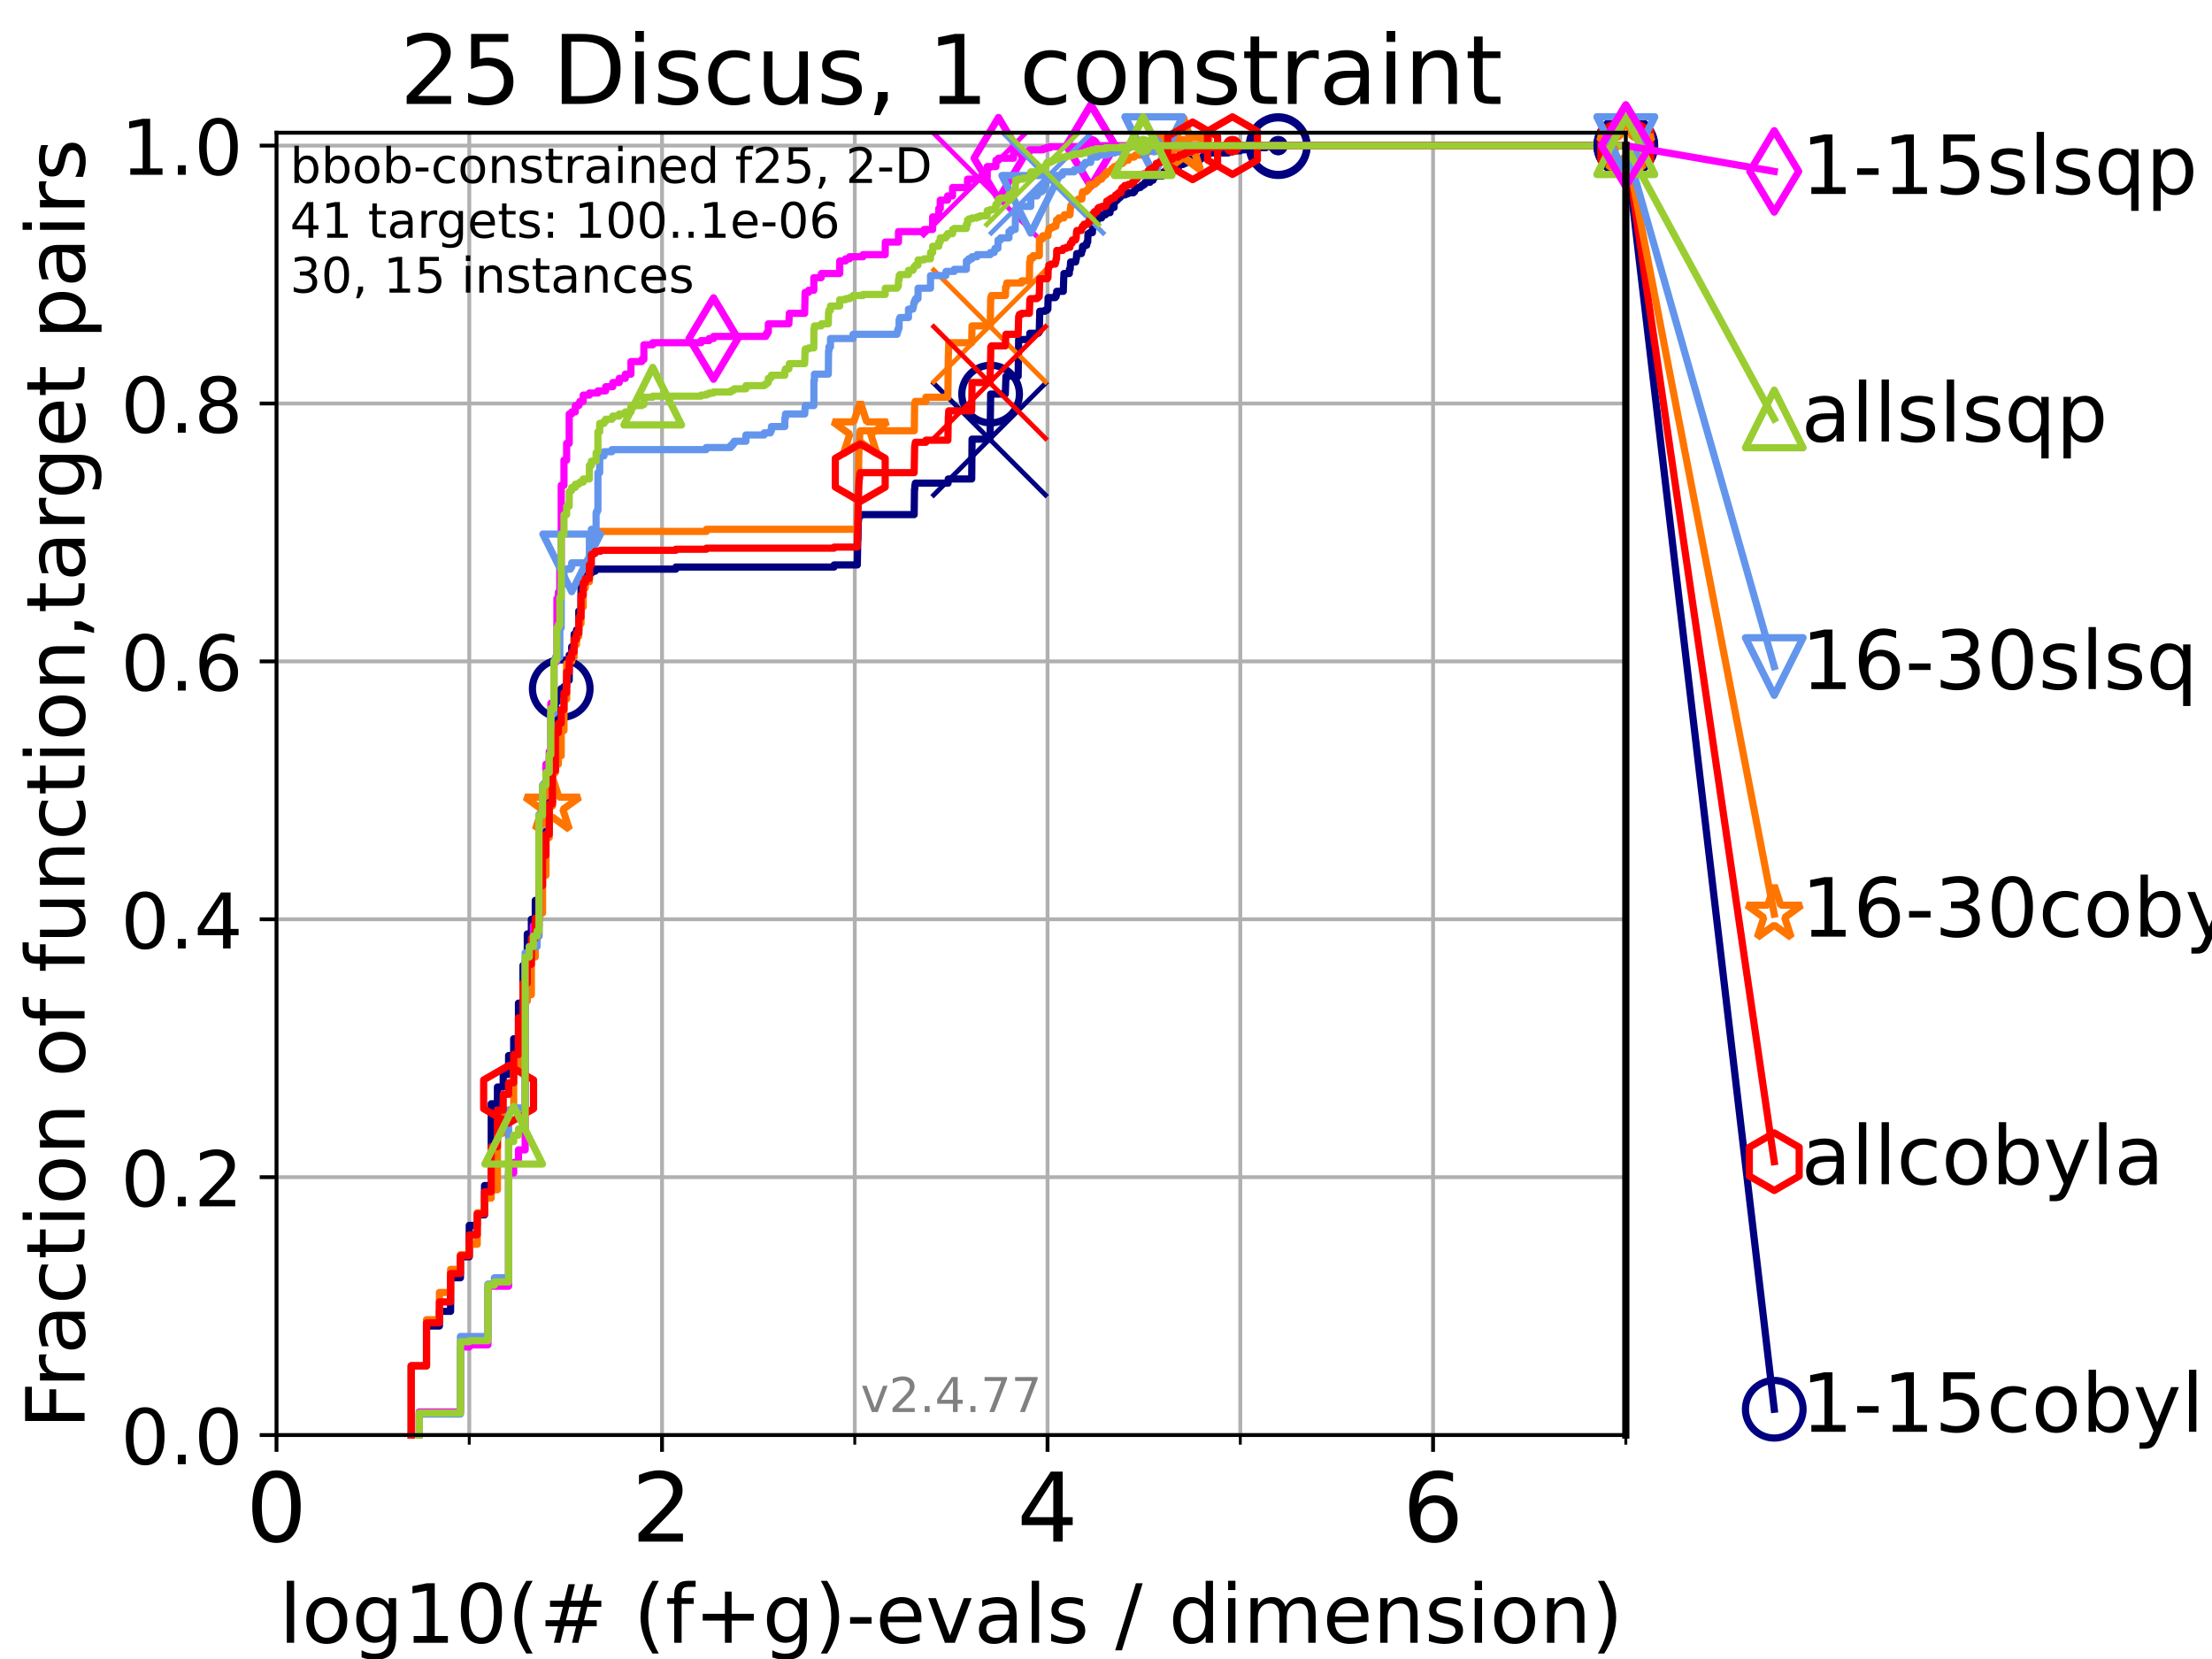 <?xml version="1.0" encoding="utf-8" standalone="no"?>
<!DOCTYPE svg PUBLIC "-//W3C//DTD SVG 1.1//EN"
  "http://www.w3.org/Graphics/SVG/1.1/DTD/svg11.dtd">
<!-- Created with matplotlib (https://matplotlib.org/) -->
<svg height="345.6pt" version="1.1" viewBox="0 0 460.8 345.6" width="460.8pt" xmlns="http://www.w3.org/2000/svg" xmlns:xlink="http://www.w3.org/1999/xlink">
 <defs>
  <style type="text/css">*{stroke-linecap:butt;stroke-linejoin:round;}</style>
 </defs>
 <g id="figure_1">
  <g id="patch_1">
   <path d="M 0 345.6 
L 460.8 345.6 
L 460.8 0 
L 0 0 
z
" style="fill:#ffffff;"/>
  </g>
  <g id="axes_1">
   <g id="patch_2">
    <path d="M 57.6 298.944 
L 338.688 298.944 
L 338.688 27.648 
L 57.6 27.648 
z
" style="fill:#ffffff;"/>
   </g>
   <g id="matplotlib.axis_1">
    <g id="xtick_1">
     <g id="line2d_1">
      <path clip-path="url(#p31a0d1769a)" d="M 57.6 298.944 
L 57.6 27.648 
" style="fill:none;stroke:#b0b0b0;stroke-linecap:square;stroke-width:0.8;"/>
     </g>
     <g id="line2d_2">
      <defs>
       <path d="M 0 0 
L 0 3.5 
" id="m0466d64d82" style="stroke:#000000;stroke-width:0.8;"/>
      </defs>
      <g>
       <use style="stroke:#000000;stroke-width:0.8;" x="57.6" xlink:href="#m0466d64d82" y="298.944"/>
      </g>
     </g>
     <g id="text_1">
      <!-- 0 -->
      <g transform="translate(51.237 321.141)scale(0.2 -0.2)">
       <defs>
        <path d="M 31.781 66.406 
Q 24.172 66.406 20.328 58.906 
Q 16.5 51.422 16.5 36.375 
Q 16.5 21.391 20.328 13.891 
Q 24.172 6.391 31.781 6.391 
Q 39.453 6.391 43.281 13.891 
Q 47.125 21.391 47.125 36.375 
Q 47.125 51.422 43.281 58.906 
Q 39.453 66.406 31.781 66.406 
z
M 31.781 74.219 
Q 44.047 74.219 50.516 64.516 
Q 56.984 54.828 56.984 36.375 
Q 56.984 17.969 50.516 8.266 
Q 44.047 -1.422 31.781 -1.422 
Q 19.531 -1.422 13.062 8.266 
Q 6.594 17.969 6.594 36.375 
Q 6.594 54.828 13.062 64.516 
Q 19.531 74.219 31.781 74.219 
z
" id="DejaVuSans-48"/>
       </defs>
       <use xlink:href="#DejaVuSans-48"/>
      </g>
     </g>
    </g>
    <g id="xtick_2">
     <g id="line2d_3">
      <path clip-path="url(#p31a0d1769a)" d="M 137.911 298.944 
L 137.911 27.648 
" style="fill:none;stroke:#b0b0b0;stroke-linecap:square;stroke-width:0.8;"/>
     </g>
     <g id="line2d_4">
      <g>
       <use style="stroke:#000000;stroke-width:0.8;" x="137.911" xlink:href="#m0466d64d82" y="298.944"/>
      </g>
     </g>
     <g id="text_2">
      <!-- 2 -->
      <g transform="translate(131.548 321.141)scale(0.2 -0.2)">
       <defs>
        <path d="M 19.188 8.297 
L 53.609 8.297 
L 53.609 0 
L 7.328 0 
L 7.328 8.297 
Q 12.938 14.109 22.625 23.891 
Q 32.328 33.688 34.812 36.531 
Q 39.547 41.844 41.422 45.531 
Q 43.312 49.219 43.312 52.781 
Q 43.312 58.594 39.234 62.25 
Q 35.156 65.922 28.609 65.922 
Q 23.969 65.922 18.812 64.312 
Q 13.672 62.703 7.812 59.422 
L 7.812 69.391 
Q 13.766 71.781 18.938 73 
Q 24.125 74.219 28.422 74.219 
Q 39.75 74.219 46.484 68.547 
Q 53.219 62.891 53.219 53.422 
Q 53.219 48.922 51.531 44.891 
Q 49.859 40.875 45.406 35.406 
Q 44.188 33.984 37.641 27.219 
Q 31.109 20.453 19.188 8.297 
z
" id="DejaVuSans-50"/>
       </defs>
       <use xlink:href="#DejaVuSans-50"/>
      </g>
     </g>
    </g>
    <g id="xtick_3">
     <g id="line2d_5">
      <path clip-path="url(#p31a0d1769a)" d="M 218.222 298.944 
L 218.222 27.648 
" style="fill:none;stroke:#b0b0b0;stroke-linecap:square;stroke-width:0.8;"/>
     </g>
     <g id="line2d_6">
      <g>
       <use style="stroke:#000000;stroke-width:0.8;" x="218.222" xlink:href="#m0466d64d82" y="298.944"/>
      </g>
     </g>
     <g id="text_3">
      <!-- 4 -->
      <g transform="translate(211.859 321.141)scale(0.2 -0.2)">
       <defs>
        <path d="M 37.797 64.312 
L 12.891 25.391 
L 37.797 25.391 
z
M 35.203 72.906 
L 47.609 72.906 
L 47.609 25.391 
L 58.016 25.391 
L 58.016 17.188 
L 47.609 17.188 
L 47.609 0 
L 37.797 0 
L 37.797 17.188 
L 4.891 17.188 
L 4.891 26.703 
z
" id="DejaVuSans-52"/>
       </defs>
       <use xlink:href="#DejaVuSans-52"/>
      </g>
     </g>
    </g>
    <g id="xtick_4">
     <g id="line2d_7">
      <path clip-path="url(#p31a0d1769a)" d="M 298.533 298.944 
L 298.533 27.648 
" style="fill:none;stroke:#b0b0b0;stroke-linecap:square;stroke-width:0.8;"/>
     </g>
     <g id="line2d_8">
      <g>
       <use style="stroke:#000000;stroke-width:0.8;" x="298.533" xlink:href="#m0466d64d82" y="298.944"/>
      </g>
     </g>
     <g id="text_4">
      <!-- 6 -->
      <g transform="translate(292.17 321.141)scale(0.2 -0.2)">
       <defs>
        <path d="M 33.016 40.375 
Q 26.375 40.375 22.484 35.828 
Q 18.609 31.297 18.609 23.391 
Q 18.609 15.531 22.484 10.953 
Q 26.375 6.391 33.016 6.391 
Q 39.656 6.391 43.531 10.953 
Q 47.406 15.531 47.406 23.391 
Q 47.406 31.297 43.531 35.828 
Q 39.656 40.375 33.016 40.375 
z
M 52.594 71.297 
L 52.594 62.312 
Q 48.875 64.062 45.094 64.984 
Q 41.312 65.922 37.594 65.922 
Q 27.828 65.922 22.672 59.328 
Q 17.531 52.734 16.797 39.406 
Q 19.672 43.656 24.016 45.922 
Q 28.375 48.188 33.594 48.188 
Q 44.578 48.188 50.953 41.516 
Q 57.328 34.859 57.328 23.391 
Q 57.328 12.156 50.688 5.359 
Q 44.047 -1.422 33.016 -1.422 
Q 20.359 -1.422 13.672 8.266 
Q 6.984 17.969 6.984 36.375 
Q 6.984 53.656 15.188 63.938 
Q 23.391 74.219 37.203 74.219 
Q 40.922 74.219 44.703 73.484 
Q 48.484 72.75 52.594 71.297 
z
" id="DejaVuSans-54"/>
       </defs>
       <use xlink:href="#DejaVuSans-54"/>
      </g>
     </g>
    </g>
    <g id="xtick_5">
     <g id="line2d_9">
      <path clip-path="url(#p31a0d1769a)" d="M 97.755 298.944 
L 97.755 27.648 
" style="fill:none;stroke:#b0b0b0;stroke-linecap:square;stroke-width:0.8;"/>
     </g>
     <g id="line2d_10">
      <defs>
       <path d="M 0 0 
L 0 2 
" id="m0a17efaadc" style="stroke:#000000;stroke-width:0.6;"/>
      </defs>
      <g>
       <use style="stroke:#000000;stroke-width:0.6;" x="97.755" xlink:href="#m0a17efaadc" y="298.944"/>
      </g>
     </g>
    </g>
    <g id="xtick_6">
     <g id="line2d_11">
      <path clip-path="url(#p31a0d1769a)" d="M 178.066 298.944 
L 178.066 27.648 
" style="fill:none;stroke:#b0b0b0;stroke-linecap:square;stroke-width:0.8;"/>
     </g>
     <g id="line2d_12">
      <g>
       <use style="stroke:#000000;stroke-width:0.6;" x="178.066" xlink:href="#m0a17efaadc" y="298.944"/>
      </g>
     </g>
    </g>
    <g id="xtick_7">
     <g id="line2d_13">
      <path clip-path="url(#p31a0d1769a)" d="M 258.377 298.944 
L 258.377 27.648 
" style="fill:none;stroke:#b0b0b0;stroke-linecap:square;stroke-width:0.8;"/>
     </g>
     <g id="line2d_14">
      <g>
       <use style="stroke:#000000;stroke-width:0.6;" x="258.377" xlink:href="#m0a17efaadc" y="298.944"/>
      </g>
     </g>
    </g>
    <g id="xtick_8">
     <g id="line2d_15">
      <path clip-path="url(#p31a0d1769a)" d="M 338.688 298.944 
L 338.688 27.648 
" style="fill:none;stroke:#b0b0b0;stroke-linecap:square;stroke-width:0.8;"/>
     </g>
     <g id="line2d_16">
      <g>
       <use style="stroke:#000000;stroke-width:0.6;" x="338.688" xlink:href="#m0a17efaadc" y="298.944"/>
      </g>
     </g>
    </g>
    <g id="text_5">
     <!-- log10(# (f+g)-evals / dimension) -->
     <g transform="translate(58.145 342.218)scale(0.17 -0.17)">
      <defs>
       <path d="M 9.422 75.984 
L 18.406 75.984 
L 18.406 0 
L 9.422 0 
z
" id="DejaVuSans-108"/>
       <path d="M 30.609 48.391 
Q 23.391 48.391 19.188 42.75 
Q 14.984 37.109 14.984 27.297 
Q 14.984 17.484 19.156 11.844 
Q 23.344 6.203 30.609 6.203 
Q 37.797 6.203 41.984 11.859 
Q 46.188 17.531 46.188 27.297 
Q 46.188 37.016 41.984 42.703 
Q 37.797 48.391 30.609 48.391 
z
M 30.609 56 
Q 42.328 56 49.016 48.375 
Q 55.719 40.766 55.719 27.297 
Q 55.719 13.875 49.016 6.219 
Q 42.328 -1.422 30.609 -1.422 
Q 18.844 -1.422 12.172 6.219 
Q 5.516 13.875 5.516 27.297 
Q 5.516 40.766 12.172 48.375 
Q 18.844 56 30.609 56 
z
" id="DejaVuSans-111"/>
       <path d="M 45.406 27.984 
Q 45.406 37.75 41.375 43.109 
Q 37.359 48.484 30.078 48.484 
Q 22.859 48.484 18.828 43.109 
Q 14.797 37.75 14.797 27.984 
Q 14.797 18.266 18.828 12.891 
Q 22.859 7.516 30.078 7.516 
Q 37.359 7.516 41.375 12.891 
Q 45.406 18.266 45.406 27.984 
z
M 54.391 6.781 
Q 54.391 -7.172 48.188 -13.984 
Q 42 -20.797 29.203 -20.797 
Q 24.469 -20.797 20.266 -20.094 
Q 16.062 -19.391 12.109 -17.922 
L 12.109 -9.188 
Q 16.062 -11.328 19.922 -12.344 
Q 23.781 -13.375 27.781 -13.375 
Q 36.625 -13.375 41.016 -8.766 
Q 45.406 -4.156 45.406 5.172 
L 45.406 9.625 
Q 42.625 4.781 38.281 2.391 
Q 33.938 0 27.875 0 
Q 17.828 0 11.672 7.656 
Q 5.516 15.328 5.516 27.984 
Q 5.516 40.672 11.672 48.328 
Q 17.828 56 27.875 56 
Q 33.938 56 38.281 53.609 
Q 42.625 51.219 45.406 46.391 
L 45.406 54.688 
L 54.391 54.688 
z
" id="DejaVuSans-103"/>
       <path d="M 12.406 8.297 
L 28.516 8.297 
L 28.516 63.922 
L 10.984 60.406 
L 10.984 69.391 
L 28.422 72.906 
L 38.281 72.906 
L 38.281 8.297 
L 54.391 8.297 
L 54.391 0 
L 12.406 0 
z
" id="DejaVuSans-49"/>
       <path d="M 31 75.875 
Q 24.469 64.656 21.281 53.656 
Q 18.109 42.672 18.109 31.391 
Q 18.109 20.125 21.312 9.062 
Q 24.516 -2 31 -13.188 
L 23.188 -13.188 
Q 15.875 -1.703 12.234 9.375 
Q 8.594 20.453 8.594 31.391 
Q 8.594 42.281 12.203 53.312 
Q 15.828 64.359 23.188 75.875 
z
" id="DejaVuSans-40"/>
       <path d="M 51.125 44 
L 36.922 44 
L 32.812 27.688 
L 47.125 27.688 
z
M 43.797 71.781 
L 38.719 51.516 
L 52.984 51.516 
L 58.109 71.781 
L 65.922 71.781 
L 60.891 51.516 
L 76.125 51.516 
L 76.125 44 
L 58.984 44 
L 54.984 27.688 
L 70.516 27.688 
L 70.516 20.219 
L 53.078 20.219 
L 48 0 
L 40.188 0 
L 45.219 20.219 
L 30.906 20.219 
L 25.875 0 
L 18.016 0 
L 23.094 20.219 
L 7.719 20.219 
L 7.719 27.688 
L 24.906 27.688 
L 29 44 
L 13.281 44 
L 13.281 51.516 
L 30.906 51.516 
L 35.891 71.781 
z
" id="DejaVuSans-35"/>
       <path id="DejaVuSans-32"/>
       <path d="M 37.109 75.984 
L 37.109 68.5 
L 28.516 68.5 
Q 23.688 68.5 21.797 66.547 
Q 19.922 64.594 19.922 59.516 
L 19.922 54.688 
L 34.719 54.688 
L 34.719 47.703 
L 19.922 47.703 
L 19.922 0 
L 10.891 0 
L 10.891 47.703 
L 2.297 47.703 
L 2.297 54.688 
L 10.891 54.688 
L 10.891 58.5 
Q 10.891 67.625 15.141 71.797 
Q 19.391 75.984 28.609 75.984 
z
" id="DejaVuSans-102"/>
       <path d="M 46 62.703 
L 46 35.5 
L 73.188 35.5 
L 73.188 27.203 
L 46 27.203 
L 46 0 
L 37.797 0 
L 37.797 27.203 
L 10.594 27.203 
L 10.594 35.5 
L 37.797 35.5 
L 37.797 62.703 
z
" id="DejaVuSans-43"/>
       <path d="M 8.016 75.875 
L 15.828 75.875 
Q 23.141 64.359 26.781 53.312 
Q 30.422 42.281 30.422 31.391 
Q 30.422 20.453 26.781 9.375 
Q 23.141 -1.703 15.828 -13.188 
L 8.016 -13.188 
Q 14.5 -2 17.703 9.062 
Q 20.906 20.125 20.906 31.391 
Q 20.906 42.672 17.703 53.656 
Q 14.5 64.656 8.016 75.875 
z
" id="DejaVuSans-41"/>
       <path d="M 4.891 31.391 
L 31.203 31.391 
L 31.203 23.391 
L 4.891 23.391 
z
" id="DejaVuSans-45"/>
       <path d="M 56.203 29.594 
L 56.203 25.203 
L 14.891 25.203 
Q 15.484 15.922 20.484 11.062 
Q 25.484 6.203 34.422 6.203 
Q 39.594 6.203 44.453 7.469 
Q 49.312 8.734 54.109 11.281 
L 54.109 2.781 
Q 49.266 0.734 44.188 -0.344 
Q 39.109 -1.422 33.891 -1.422 
Q 20.797 -1.422 13.156 6.188 
Q 5.516 13.812 5.516 26.812 
Q 5.516 40.234 12.766 48.109 
Q 20.016 56 32.328 56 
Q 43.359 56 49.781 48.891 
Q 56.203 41.797 56.203 29.594 
z
M 47.219 32.234 
Q 47.125 39.594 43.094 43.984 
Q 39.062 48.391 32.422 48.391 
Q 24.906 48.391 20.391 44.141 
Q 15.875 39.891 15.188 32.172 
z
" id="DejaVuSans-101"/>
       <path d="M 2.984 54.688 
L 12.5 54.688 
L 29.594 8.797 
L 46.688 54.688 
L 56.203 54.688 
L 35.688 0 
L 23.484 0 
z
" id="DejaVuSans-118"/>
       <path d="M 34.281 27.484 
Q 23.391 27.484 19.188 25 
Q 14.984 22.516 14.984 16.5 
Q 14.984 11.719 18.141 8.906 
Q 21.297 6.109 26.703 6.109 
Q 34.188 6.109 38.703 11.406 
Q 43.219 16.703 43.219 25.484 
L 43.219 27.484 
z
M 52.203 31.203 
L 52.203 0 
L 43.219 0 
L 43.219 8.297 
Q 40.141 3.328 35.547 0.953 
Q 30.953 -1.422 24.312 -1.422 
Q 15.922 -1.422 10.953 3.297 
Q 6 8.016 6 15.922 
Q 6 25.141 12.172 29.828 
Q 18.359 34.516 30.609 34.516 
L 43.219 34.516 
L 43.219 35.406 
Q 43.219 41.609 39.141 45 
Q 35.062 48.391 27.688 48.391 
Q 23 48.391 18.547 47.266 
Q 14.109 46.141 10.016 43.891 
L 10.016 52.203 
Q 14.938 54.109 19.578 55.047 
Q 24.219 56 28.609 56 
Q 40.484 56 46.344 49.844 
Q 52.203 43.703 52.203 31.203 
z
" id="DejaVuSans-97"/>
       <path d="M 44.281 53.078 
L 44.281 44.578 
Q 40.484 46.531 36.375 47.5 
Q 32.281 48.484 27.875 48.484 
Q 21.188 48.484 17.844 46.438 
Q 14.5 44.391 14.5 40.281 
Q 14.5 37.156 16.891 35.375 
Q 19.281 33.594 26.516 31.984 
L 29.594 31.297 
Q 39.156 29.25 43.188 25.516 
Q 47.219 21.781 47.219 15.094 
Q 47.219 7.469 41.188 3.016 
Q 35.156 -1.422 24.609 -1.422 
Q 20.219 -1.422 15.453 -0.562 
Q 10.688 0.297 5.422 2 
L 5.422 11.281 
Q 10.406 8.688 15.234 7.391 
Q 20.062 6.109 24.812 6.109 
Q 31.156 6.109 34.562 8.281 
Q 37.984 10.453 37.984 14.406 
Q 37.984 18.062 35.516 20.016 
Q 33.062 21.969 24.703 23.781 
L 21.578 24.516 
Q 13.234 26.266 9.516 29.906 
Q 5.812 33.547 5.812 39.891 
Q 5.812 47.609 11.281 51.797 
Q 16.75 56 26.812 56 
Q 31.781 56 36.172 55.266 
Q 40.578 54.547 44.281 53.078 
z
" id="DejaVuSans-115"/>
       <path d="M 25.391 72.906 
L 33.688 72.906 
L 8.297 -9.281 
L 0 -9.281 
z
" id="DejaVuSans-47"/>
       <path d="M 45.406 46.391 
L 45.406 75.984 
L 54.391 75.984 
L 54.391 0 
L 45.406 0 
L 45.406 8.203 
Q 42.578 3.328 38.25 0.953 
Q 33.938 -1.422 27.875 -1.422 
Q 17.969 -1.422 11.734 6.484 
Q 5.516 14.406 5.516 27.297 
Q 5.516 40.188 11.734 48.094 
Q 17.969 56 27.875 56 
Q 33.938 56 38.25 53.625 
Q 42.578 51.266 45.406 46.391 
z
M 14.797 27.297 
Q 14.797 17.391 18.875 11.75 
Q 22.953 6.109 30.078 6.109 
Q 37.203 6.109 41.297 11.75 
Q 45.406 17.391 45.406 27.297 
Q 45.406 37.203 41.297 42.844 
Q 37.203 48.484 30.078 48.484 
Q 22.953 48.484 18.875 42.844 
Q 14.797 37.203 14.797 27.297 
z
" id="DejaVuSans-100"/>
       <path d="M 9.422 54.688 
L 18.406 54.688 
L 18.406 0 
L 9.422 0 
z
M 9.422 75.984 
L 18.406 75.984 
L 18.406 64.594 
L 9.422 64.594 
z
" id="DejaVuSans-105"/>
       <path d="M 52 44.188 
Q 55.375 50.25 60.062 53.125 
Q 64.75 56 71.094 56 
Q 79.641 56 84.281 50.016 
Q 88.922 44.047 88.922 33.016 
L 88.922 0 
L 79.891 0 
L 79.891 32.719 
Q 79.891 40.578 77.094 44.375 
Q 74.312 48.188 68.609 48.188 
Q 61.625 48.188 57.562 43.547 
Q 53.516 38.922 53.516 30.906 
L 53.516 0 
L 44.484 0 
L 44.484 32.719 
Q 44.484 40.625 41.703 44.406 
Q 38.922 48.188 33.109 48.188 
Q 26.219 48.188 22.156 43.531 
Q 18.109 38.875 18.109 30.906 
L 18.109 0 
L 9.078 0 
L 9.078 54.688 
L 18.109 54.688 
L 18.109 46.188 
Q 21.188 51.219 25.484 53.609 
Q 29.781 56 35.688 56 
Q 41.656 56 45.828 52.969 
Q 50 49.953 52 44.188 
z
" id="DejaVuSans-109"/>
       <path d="M 54.891 33.016 
L 54.891 0 
L 45.906 0 
L 45.906 32.719 
Q 45.906 40.484 42.875 44.328 
Q 39.844 48.188 33.797 48.188 
Q 26.516 48.188 22.312 43.547 
Q 18.109 38.922 18.109 30.906 
L 18.109 0 
L 9.078 0 
L 9.078 54.688 
L 18.109 54.688 
L 18.109 46.188 
Q 21.344 51.125 25.703 53.562 
Q 30.078 56 35.797 56 
Q 45.219 56 50.047 50.172 
Q 54.891 44.344 54.891 33.016 
z
" id="DejaVuSans-110"/>
      </defs>
      <use xlink:href="#DejaVuSans-108"/>
      <use x="27.783" xlink:href="#DejaVuSans-111"/>
      <use x="88.965" xlink:href="#DejaVuSans-103"/>
      <use x="152.441" xlink:href="#DejaVuSans-49"/>
      <use x="216.064" xlink:href="#DejaVuSans-48"/>
      <use x="279.688" xlink:href="#DejaVuSans-40"/>
      <use x="318.701" xlink:href="#DejaVuSans-35"/>
      <use x="402.49" xlink:href="#DejaVuSans-32"/>
      <use x="434.277" xlink:href="#DejaVuSans-40"/>
      <use x="473.291" xlink:href="#DejaVuSans-102"/>
      <use x="508.496" xlink:href="#DejaVuSans-43"/>
      <use x="592.285" xlink:href="#DejaVuSans-103"/>
      <use x="655.762" xlink:href="#DejaVuSans-41"/>
      <use x="694.775" xlink:href="#DejaVuSans-45"/>
      <use x="730.859" xlink:href="#DejaVuSans-101"/>
      <use x="792.383" xlink:href="#DejaVuSans-118"/>
      <use x="851.562" xlink:href="#DejaVuSans-97"/>
      <use x="912.842" xlink:href="#DejaVuSans-108"/>
      <use x="940.625" xlink:href="#DejaVuSans-115"/>
      <use x="992.725" xlink:href="#DejaVuSans-32"/>
      <use x="1024.512" xlink:href="#DejaVuSans-47"/>
      <use x="1058.203" xlink:href="#DejaVuSans-32"/>
      <use x="1089.99" xlink:href="#DejaVuSans-100"/>
      <use x="1153.467" xlink:href="#DejaVuSans-105"/>
      <use x="1181.25" xlink:href="#DejaVuSans-109"/>
      <use x="1278.662" xlink:href="#DejaVuSans-101"/>
      <use x="1340.186" xlink:href="#DejaVuSans-110"/>
      <use x="1403.564" xlink:href="#DejaVuSans-115"/>
      <use x="1455.664" xlink:href="#DejaVuSans-105"/>
      <use x="1483.447" xlink:href="#DejaVuSans-111"/>
      <use x="1544.629" xlink:href="#DejaVuSans-110"/>
      <use x="1608.008" xlink:href="#DejaVuSans-41"/>
     </g>
    </g>
   </g>
   <g id="matplotlib.axis_2">
    <g id="ytick_1">
     <g id="line2d_17">
      <path clip-path="url(#p31a0d1769a)" d="M 57.6 298.944 
L 338.688 298.944 
" style="fill:none;stroke:#b0b0b0;stroke-linecap:square;stroke-width:0.8;"/>
     </g>
     <g id="line2d_18">
      <defs>
       <path d="M 0 0 
L -3.5 0 
" id="mb6145d412d" style="stroke:#000000;stroke-width:0.8;"/>
      </defs>
      <g>
       <use style="stroke:#000000;stroke-width:0.8;" x="57.6" xlink:href="#mb6145d412d" y="298.944"/>
      </g>
     </g>
     <g id="text_6">
      <!-- 0.0 -->
      <g transform="translate(25.155 305.023)scale(0.16 -0.16)">
       <defs>
        <path d="M 10.688 12.406 
L 21 12.406 
L 21 0 
L 10.688 0 
z
" id="DejaVuSans-46"/>
       </defs>
       <use xlink:href="#DejaVuSans-48"/>
       <use x="63.623" xlink:href="#DejaVuSans-46"/>
       <use x="95.41" xlink:href="#DejaVuSans-48"/>
      </g>
     </g>
    </g>
    <g id="ytick_2">
     <g id="line2d_19">
      <path clip-path="url(#p31a0d1769a)" d="M 57.6 245.222 
L 338.688 245.222 
" style="fill:none;stroke:#b0b0b0;stroke-linecap:square;stroke-width:0.8;"/>
     </g>
     <g id="line2d_20">
      <g>
       <use style="stroke:#000000;stroke-width:0.8;" x="57.6" xlink:href="#mb6145d412d" y="245.222"/>
      </g>
     </g>
     <g id="text_7">
      <!-- 0.2 -->
      <g transform="translate(25.155 251.301)scale(0.16 -0.16)">
       <use xlink:href="#DejaVuSans-48"/>
       <use x="63.623" xlink:href="#DejaVuSans-46"/>
       <use x="95.41" xlink:href="#DejaVuSans-50"/>
      </g>
     </g>
    </g>
    <g id="ytick_3">
     <g id="line2d_21">
      <path clip-path="url(#p31a0d1769a)" d="M 57.6 191.5 
L 338.688 191.5 
" style="fill:none;stroke:#b0b0b0;stroke-linecap:square;stroke-width:0.8;"/>
     </g>
     <g id="line2d_22">
      <g>
       <use style="stroke:#000000;stroke-width:0.8;" x="57.6" xlink:href="#mb6145d412d" y="191.5"/>
      </g>
     </g>
     <g id="text_8">
      <!-- 0.4 -->
      <g transform="translate(25.155 197.579)scale(0.16 -0.16)">
       <use xlink:href="#DejaVuSans-48"/>
       <use x="63.623" xlink:href="#DejaVuSans-46"/>
       <use x="95.41" xlink:href="#DejaVuSans-52"/>
      </g>
     </g>
    </g>
    <g id="ytick_4">
     <g id="line2d_23">
      <path clip-path="url(#p31a0d1769a)" d="M 57.6 137.778 
L 338.688 137.778 
" style="fill:none;stroke:#b0b0b0;stroke-linecap:square;stroke-width:0.8;"/>
     </g>
     <g id="line2d_24">
      <g>
       <use style="stroke:#000000;stroke-width:0.8;" x="57.6" xlink:href="#mb6145d412d" y="137.778"/>
      </g>
     </g>
     <g id="text_9">
      <!-- 0.6 -->
      <g transform="translate(25.155 143.857)scale(0.16 -0.16)">
       <use xlink:href="#DejaVuSans-48"/>
       <use x="63.623" xlink:href="#DejaVuSans-46"/>
       <use x="95.41" xlink:href="#DejaVuSans-54"/>
      </g>
     </g>
    </g>
    <g id="ytick_5">
     <g id="line2d_25">
      <path clip-path="url(#p31a0d1769a)" d="M 57.6 84.056 
L 338.688 84.056 
" style="fill:none;stroke:#b0b0b0;stroke-linecap:square;stroke-width:0.8;"/>
     </g>
     <g id="line2d_26">
      <g>
       <use style="stroke:#000000;stroke-width:0.8;" x="57.6" xlink:href="#mb6145d412d" y="84.056"/>
      </g>
     </g>
     <g id="text_10">
      <!-- 0.8 -->
      <g transform="translate(25.155 90.135)scale(0.16 -0.16)">
       <defs>
        <path d="M 31.781 34.625 
Q 24.75 34.625 20.719 30.859 
Q 16.703 27.094 16.703 20.516 
Q 16.703 13.922 20.719 10.156 
Q 24.75 6.391 31.781 6.391 
Q 38.812 6.391 42.859 10.172 
Q 46.922 13.969 46.922 20.516 
Q 46.922 27.094 42.891 30.859 
Q 38.875 34.625 31.781 34.625 
z
M 21.922 38.812 
Q 15.578 40.375 12.031 44.719 
Q 8.5 49.078 8.5 55.328 
Q 8.5 64.062 14.719 69.141 
Q 20.953 74.219 31.781 74.219 
Q 42.672 74.219 48.875 69.141 
Q 55.078 64.062 55.078 55.328 
Q 55.078 49.078 51.531 44.719 
Q 48 40.375 41.703 38.812 
Q 48.828 37.156 52.797 32.312 
Q 56.781 27.484 56.781 20.516 
Q 56.781 9.906 50.312 4.234 
Q 43.844 -1.422 31.781 -1.422 
Q 19.734 -1.422 13.25 4.234 
Q 6.781 9.906 6.781 20.516 
Q 6.781 27.484 10.781 32.312 
Q 14.797 37.156 21.922 38.812 
z
M 18.312 54.391 
Q 18.312 48.734 21.844 45.562 
Q 25.391 42.391 31.781 42.391 
Q 38.141 42.391 41.719 45.562 
Q 45.312 48.734 45.312 54.391 
Q 45.312 60.062 41.719 63.234 
Q 38.141 66.406 31.781 66.406 
Q 25.391 66.406 21.844 63.234 
Q 18.312 60.062 18.312 54.391 
z
" id="DejaVuSans-56"/>
       </defs>
       <use xlink:href="#DejaVuSans-48"/>
       <use x="63.623" xlink:href="#DejaVuSans-46"/>
       <use x="95.41" xlink:href="#DejaVuSans-56"/>
      </g>
     </g>
    </g>
    <g id="ytick_6">
     <g id="line2d_27">
      <path clip-path="url(#p31a0d1769a)" d="M 57.6 30.334 
L 338.688 30.334 
" style="fill:none;stroke:#b0b0b0;stroke-linecap:square;stroke-width:0.8;"/>
     </g>
     <g id="line2d_28">
      <g>
       <use style="stroke:#000000;stroke-width:0.8;" x="57.6" xlink:href="#mb6145d412d" y="30.334"/>
      </g>
     </g>
     <g id="text_11">
      <!-- 1.0 -->
      <g transform="translate(25.155 36.413)scale(0.16 -0.16)">
       <use xlink:href="#DejaVuSans-49"/>
       <use x="63.623" xlink:href="#DejaVuSans-46"/>
       <use x="95.41" xlink:href="#DejaVuSans-48"/>
      </g>
     </g>
    </g>
    <g id="text_12">
     <!-- Fraction of function,target pairs -->
     <g transform="translate(17.62 297.681)rotate(-90)scale(0.17 -0.17)">
      <defs>
       <path d="M 9.812 72.906 
L 51.703 72.906 
L 51.703 64.594 
L 19.672 64.594 
L 19.672 43.109 
L 48.578 43.109 
L 48.578 34.812 
L 19.672 34.812 
L 19.672 0 
L 9.812 0 
z
" id="DejaVuSans-70"/>
       <path d="M 41.109 46.297 
Q 39.594 47.172 37.812 47.578 
Q 36.031 48 33.891 48 
Q 26.266 48 22.188 43.047 
Q 18.109 38.094 18.109 28.812 
L 18.109 0 
L 9.078 0 
L 9.078 54.688 
L 18.109 54.688 
L 18.109 46.188 
Q 20.953 51.172 25.484 53.578 
Q 30.031 56 36.531 56 
Q 37.453 56 38.578 55.875 
Q 39.703 55.766 41.062 55.516 
z
" id="DejaVuSans-114"/>
       <path d="M 48.781 52.594 
L 48.781 44.188 
Q 44.969 46.297 41.141 47.344 
Q 37.312 48.391 33.406 48.391 
Q 24.656 48.391 19.812 42.844 
Q 14.984 37.312 14.984 27.297 
Q 14.984 17.281 19.812 11.734 
Q 24.656 6.203 33.406 6.203 
Q 37.312 6.203 41.141 7.25 
Q 44.969 8.297 48.781 10.406 
L 48.781 2.094 
Q 45.016 0.344 40.984 -0.531 
Q 36.969 -1.422 32.422 -1.422 
Q 20.062 -1.422 12.781 6.344 
Q 5.516 14.109 5.516 27.297 
Q 5.516 40.672 12.859 48.328 
Q 20.219 56 33.016 56 
Q 37.156 56 41.109 55.141 
Q 45.062 54.297 48.781 52.594 
z
" id="DejaVuSans-99"/>
       <path d="M 18.312 70.219 
L 18.312 54.688 
L 36.812 54.688 
L 36.812 47.703 
L 18.312 47.703 
L 18.312 18.016 
Q 18.312 11.328 20.141 9.422 
Q 21.969 7.516 27.594 7.516 
L 36.812 7.516 
L 36.812 0 
L 27.594 0 
Q 17.188 0 13.234 3.875 
Q 9.281 7.766 9.281 18.016 
L 9.281 47.703 
L 2.688 47.703 
L 2.688 54.688 
L 9.281 54.688 
L 9.281 70.219 
z
" id="DejaVuSans-116"/>
       <path d="M 8.5 21.578 
L 8.5 54.688 
L 17.484 54.688 
L 17.484 21.922 
Q 17.484 14.156 20.5 10.266 
Q 23.531 6.391 29.594 6.391 
Q 36.859 6.391 41.078 11.031 
Q 45.312 15.672 45.312 23.688 
L 45.312 54.688 
L 54.297 54.688 
L 54.297 0 
L 45.312 0 
L 45.312 8.406 
Q 42.047 3.422 37.719 1 
Q 33.406 -1.422 27.688 -1.422 
Q 18.266 -1.422 13.375 4.438 
Q 8.5 10.297 8.5 21.578 
z
M 31.109 56 
z
" id="DejaVuSans-117"/>
       <path d="M 11.719 12.406 
L 22.016 12.406 
L 22.016 4 
L 14.016 -11.625 
L 7.719 -11.625 
L 11.719 4 
z
" id="DejaVuSans-44"/>
       <path d="M 18.109 8.203 
L 18.109 -20.797 
L 9.078 -20.797 
L 9.078 54.688 
L 18.109 54.688 
L 18.109 46.391 
Q 20.953 51.266 25.266 53.625 
Q 29.594 56 35.594 56 
Q 45.562 56 51.781 48.094 
Q 58.016 40.188 58.016 27.297 
Q 58.016 14.406 51.781 6.484 
Q 45.562 -1.422 35.594 -1.422 
Q 29.594 -1.422 25.266 0.953 
Q 20.953 3.328 18.109 8.203 
z
M 48.688 27.297 
Q 48.688 37.203 44.609 42.844 
Q 40.531 48.484 33.406 48.484 
Q 26.266 48.484 22.188 42.844 
Q 18.109 37.203 18.109 27.297 
Q 18.109 17.391 22.188 11.75 
Q 26.266 6.109 33.406 6.109 
Q 40.531 6.109 44.609 11.75 
Q 48.688 17.391 48.688 27.297 
z
" id="DejaVuSans-112"/>
      </defs>
      <use xlink:href="#DejaVuSans-70"/>
      <use x="50.27" xlink:href="#DejaVuSans-114"/>
      <use x="91.383" xlink:href="#DejaVuSans-97"/>
      <use x="152.662" xlink:href="#DejaVuSans-99"/>
      <use x="207.643" xlink:href="#DejaVuSans-116"/>
      <use x="246.852" xlink:href="#DejaVuSans-105"/>
      <use x="274.635" xlink:href="#DejaVuSans-111"/>
      <use x="335.816" xlink:href="#DejaVuSans-110"/>
      <use x="399.195" xlink:href="#DejaVuSans-32"/>
      <use x="430.982" xlink:href="#DejaVuSans-111"/>
      <use x="492.164" xlink:href="#DejaVuSans-102"/>
      <use x="527.369" xlink:href="#DejaVuSans-32"/>
      <use x="559.156" xlink:href="#DejaVuSans-102"/>
      <use x="594.361" xlink:href="#DejaVuSans-117"/>
      <use x="657.74" xlink:href="#DejaVuSans-110"/>
      <use x="721.119" xlink:href="#DejaVuSans-99"/>
      <use x="776.1" xlink:href="#DejaVuSans-116"/>
      <use x="815.309" xlink:href="#DejaVuSans-105"/>
      <use x="843.092" xlink:href="#DejaVuSans-111"/>
      <use x="904.273" xlink:href="#DejaVuSans-110"/>
      <use x="967.652" xlink:href="#DejaVuSans-44"/>
      <use x="999.439" xlink:href="#DejaVuSans-116"/>
      <use x="1038.648" xlink:href="#DejaVuSans-97"/>
      <use x="1099.928" xlink:href="#DejaVuSans-114"/>
      <use x="1139.291" xlink:href="#DejaVuSans-103"/>
      <use x="1202.768" xlink:href="#DejaVuSans-101"/>
      <use x="1264.291" xlink:href="#DejaVuSans-116"/>
      <use x="1303.5" xlink:href="#DejaVuSans-32"/>
      <use x="1335.287" xlink:href="#DejaVuSans-112"/>
      <use x="1398.764" xlink:href="#DejaVuSans-97"/>
      <use x="1460.043" xlink:href="#DejaVuSans-105"/>
      <use x="1487.826" xlink:href="#DejaVuSans-114"/>
      <use x="1528.939" xlink:href="#DejaVuSans-115"/>
     </g>
    </g>
   </g>
   <g id="line2d_29">
    <defs>
     <path d="M 0 1.5 
C 0.398 1.5 0.779 1.342 1.061 1.061 
C 1.342 0.779 1.5 0.398 1.5 0 
C 1.5 -0.398 1.342 -0.779 1.061 -1.061 
C 0.779 -1.342 0.398 -1.5 0 -1.5 
C -0.398 -1.5 -0.779 -1.342 -1.061 -1.061 
C -1.342 -0.779 -1.5 -0.398 -1.5 0 
C -1.5 0.398 -1.342 0.779 -1.061 1.061 
C -0.779 1.342 -0.398 1.5 0 1.5 
z
" id="mf71465d7d2" style="stroke:#000080;"/>
    </defs>
    <g>
     <use style="fill:#000080;stroke:#000080;" x="266.268" xlink:href="#mf71465d7d2" y="30.334"/>
     <use style="fill:#000080;stroke:#000080;" x="266.268" xlink:href="#mf71465d7d2" y="30.334"/>
    </g>
   </g>
   <g id="line2d_30">
    <path d="M 85.667 298.944 
L 85.667 284.531 
L 88.847 284.531 
L 88.847 276.232 
L 91.535 276.232 
L 91.535 273.175 
L 93.864 273.175 
L 93.864 266.187 
L 95.918 266.187 
L 95.918 261.819 
L 97.755 261.819 
L 97.755 255.268 
L 99.418 255.268 
L 99.418 253.084 
L 100.935 253.084 
L 100.935 246.969 
L 102.331 246.969 
L 102.331 229.935 
L 103.623 229.935 
L 103.623 226.441 
L 104.826 226.441 
L 104.826 223.821 
L 105.952 223.821 
L 105.952 219.89 
L 107.009 219.89 
L 107.009 216.396 
L 108.006 216.396 
L 108.006 208.971 
L 108.949 208.971 
L 108.949 201.109 
L 109.843 201.109 
L 109.843 194.557 
L 110.694 194.557 
L 110.694 191.5 
L 111.506 191.5 
L 111.506 187.569 
L 112.281 187.569 
L 112.281 178.834 
L 113.023 178.834 
L 113.023 174.029 
L 113.735 174.029 
L 113.735 173.156 
L 114.419 173.156 
L 114.419 167.041 
L 115.077 167.041 
L 115.077 160.053 
L 115.711 160.053 
L 115.711 146.077 
L 116.323 146.077 
L 116.323 143.893 
L 116.914 143.893 
L 116.914 143.456 
L 117.486 143.456 
L 117.486 143.019 
L 118.04 143.019 
L 118.04 141.709 
L 118.577 141.709 
L 118.577 136.468 
L 119.097 136.468 
L 119.097 134.721 
L 119.603 134.721 
L 119.603 132.1 
L 120.094 132.1 
L 120.094 131.227 
L 120.572 131.227 
L 120.572 127.296 
L 121.037 127.296 
L 121.037 121.618 
L 121.49 121.618 
L 121.49 120.307 
L 121.931 120.307 
L 121.931 119.871 
L 122.782 119.871 
L 122.782 119.434 
L 123.193 119.434 
L 123.193 118.997 
L 123.985 118.997 
L 123.985 118.56 
L 140.797 118.56 
L 140.797 118.124 
L 173.756 118.124 
L 173.756 117.687 
L 178.59 117.687 
L 178.691 112.446 
L 178.725 112.446 
L 178.792 108.515 
L 178.842 108.515 
L 178.859 107.641 
L 179.124 107.641 
L 179.124 107.205 
L 190.435 107.205 
L 190.504 101.963 
L 190.547 101.963 
L 190.589 101.09 
L 190.682 101.09 
L 190.682 100.653 
L 197.502 100.653 
L 197.531 99.78 
L 202.424 99.78 
L 202.498 91.481 
L 206.248 91.481 
L 206.357 83.401 
L 206.364 83.401 
L 206.364 82.091 
L 209.425 82.091 
L 209.526 79.252 
L 209.54 79.252 
L 209.554 78.378 
L 212.097 78.378 
L 212.205 70.735 
L 214.482 70.735 
L 214.532 69.424 
L 216.295 69.424 
L 216.295 69.206 
L 216.494 69.206 
L 216.605 64.838 
L 217.694 64.838 
L 217.694 64.62 
L 218.142 64.62 
L 218.142 64.402 
L 218.288 64.402 
L 218.342 61.999 
L 219.815 61.999 
L 219.815 61.781 
L 220.002 61.781 
L 220.002 61.344 
L 220.118 61.344 
L 220.129 60.689 
L 221.506 60.689 
L 221.596 57.85 
L 221.619 57.85 
L 221.637 56.977 
L 222.758 56.977 
L 222.77 56.103 
L 222.928 56.103 
L 223.031 54.575 
L 224.074 54.575 
L 224.175 53.919 
L 224.227 53.919 
L 224.299 52.827 
L 225.281 52.827 
L 225.377 52.172 
L 225.489 52.172 
L 225.512 51.299 
L 225.952 51.299 
L 225.952 51.08 
L 226.38 51.08 
L 226.422 50.425 
L 226.585 50.425 
L 226.653 48.678 
L 226.99 48.678 
L 226.99 48.46 
L 227.57 48.46 
L 227.653 46.713 
L 227.697 46.713 
L 227.697 46.494 
L 228.447 46.494 
L 228.55 45.621 
L 228.639 45.621 
L 228.639 45.402 
L 229.483 45.402 
L 229.529 44.747 
L 230.305 44.747 
L 230.352 44.311 
L 231.233 44.311 
L 231.339 43.437 
L 231.602 43.437 
L 231.602 43.219 
L 232.086 43.219 
L 232.113 41.908 
L 232.493 41.908 
L 232.493 41.69 
L 232.778 41.69 
L 232.778 41.472 
L 232.915 41.472 
L 232.915 41.253 
L 233.219 41.253 
L 233.219 41.035 
L 233.463 41.035 
L 233.463 40.816 
L 233.583 40.816 
L 233.583 40.598 
L 234.422 40.598 
L 234.422 40.38 
L 234.944 40.38 
L 234.944 40.161 
L 236.122 40.161 
L 236.122 39.943 
L 236.357 39.943 
L 236.367 39.506 
L 236.552 39.506 
L 236.552 39.288 
L 236.886 39.288 
L 236.886 39.069 
L 237.542 39.069 
L 237.542 38.851 
L 237.798 38.851 
L 237.798 38.633 
L 238.147 38.633 
L 238.147 38.414 
L 238.458 38.414 
L 238.534 37.977 
L 239.563 37.977 
L 239.563 37.759 
L 239.697 37.759 
L 239.697 37.541 
L 240.203 37.541 
L 240.268 37.104 
L 240.439 37.104 
L 240.451 36.667 
L 242.185 36.667 
L 242.185 36.449 
L 242.365 36.449 
L 242.424 35.794 
L 242.706 35.794 
L 242.706 35.575 
L 243.792 35.575 
L 243.792 35.357 
L 244.126 35.357 
L 244.126 35.139 
L 244.878 35.139 
L 244.878 34.92 
L 245.279 34.92 
L 245.279 34.702 
L 245.601 34.702 
L 245.601 34.483 
L 245.719 34.483 
L 245.719 34.265 
L 246.456 34.265 
L 246.456 34.047 
L 246.922 34.047 
L 246.922 33.828 
L 247.243 33.828 
L 247.243 33.61 
L 247.407 33.61 
L 247.407 33.391 
L 247.779 33.391 
L 247.779 33.173 
L 250.152 33.173 
L 250.152 32.955 
L 250.37 32.955 
L 250.37 32.736 
L 250.648 32.736 
L 250.648 32.518 
L 251.418 32.518 
L 251.418 32.3 
L 251.606 32.3 
L 251.606 32.081 
L 251.881 32.081 
L 251.881 31.863 
L 255.848 31.863 
L 255.848 31.644 
L 256.656 31.644 
L 256.656 31.426 
L 258.369 31.426 
L 258.369 31.208 
L 259.411 31.208 
L 259.411 30.989 
L 260.823 30.989 
L 260.823 30.771 
L 263.664 30.771 
L 263.664 30.552 
L 266.268 30.552 
L 266.268 30.334 
L 338.688 30.334 
L 338.688 30.334 
" style="fill:none;stroke:#000080;stroke-linecap:square;stroke-width:1.5;"/>
   </g>
   <g id="line2d_31">
    <defs>
     <path d="M 0 6 
C 1.591 6 3.117 5.368 4.243 4.243 
C 5.368 3.117 6 1.591 6 0 
C 6 -1.591 5.368 -3.117 4.243 -4.243 
C 3.117 -5.368 1.591 -6 0 -6 
C -1.591 -6 -3.117 -5.368 -4.243 -4.243 
C -5.368 -3.117 -6 -1.591 -6 0 
C -6 1.591 -5.368 3.117 -4.243 4.243 
C -3.117 5.368 -1.591 6 0 6 
z
" id="m5b198c41c5" style="stroke:#000080;stroke-width:1.5;"/>
    </defs>
    <g>
     <use style="fill-opacity:0;stroke:#000080;stroke-width:1.5;" x="116.914" xlink:href="#m5b198c41c5" y="143.456"/>
     <use style="fill-opacity:0;stroke:#000080;stroke-width:1.5;" x="206.364" xlink:href="#m5b198c41c5" y="82.091"/>
     <use style="fill-opacity:0;stroke:#000080;stroke-width:1.5;" x="266.268" xlink:href="#m5b198c41c5" y="30.552"/>
     <use style="fill-opacity:0;stroke:#000080;stroke-width:1.5;" x="266.268" xlink:href="#m5b198c41c5" y="30.334"/>
     <use style="fill-opacity:0;stroke:#000080;stroke-width:1.5;" x="338.688" xlink:href="#m5b198c41c5" y="30.334"/>
    </g>
   </g>
   <g id="line2d_32">
    <path style="fill:none;stroke:#000080;stroke-linecap:square;stroke-width:1.5;"/>
    <g/>
   </g>
   <g id="line2d_33">
    <path clip-path="url(#p31a0d1769a)" d="M 206.151 91.481 
" style="fill:none;stroke:#000080;stroke-linecap:square;stroke-width:1.5;"/>
    <defs>
     <path d="M -12 12 
L 12 -12 
M -12 -12 
L 12 12 
" id="mf3a6c6b678" style="stroke:#000080;"/>
    </defs>
    <g clip-path="url(#p31a0d1769a)">
     <use style="fill:#000080;stroke:#000080;" x="206.151" xlink:href="#mf3a6c6b678" y="91.481"/>
    </g>
   </g>
   <g id="line2d_34">
    <defs>
     <path d="M 0 1.5 
C 0.398 1.5 0.779 1.342 1.061 1.061 
C 1.342 0.779 1.5 0.398 1.5 0 
C 1.5 -0.398 1.342 -0.779 1.061 -1.061 
C 0.779 -1.342 0.398 -1.5 0 -1.5 
C -0.398 -1.5 -0.779 -1.342 -1.061 -1.061 
C -1.342 -0.779 -1.5 -0.398 -1.5 0 
C -1.5 0.398 -1.342 0.779 -1.061 1.061 
C -0.779 1.342 -0.398 1.5 0 1.5 
z
" id="mc3b5ec8758" style="stroke:#ff00ff;"/>
    </defs>
    <g>
     <use style="fill:#ff00ff;stroke:#ff00ff;" x="227.241" xlink:href="#mc3b5ec8758" y="30.334"/>
     <use style="fill:#ff00ff;stroke:#ff00ff;" x="227.241" xlink:href="#mc3b5ec8758" y="30.334"/>
    </g>
   </g>
   <g id="line2d_35">
    <path d="M 87.33 298.944 
L 87.33 294.14 
L 95.918 294.14 
L 95.918 280.6 
L 97.755 280.6 
L 97.755 280.163 
L 101.647 280.163 
L 101.647 267.934 
L 105.952 267.934 
L 105.952 244.348 
L 107.009 244.348 
L 107.009 242.165 
L 108.006 242.165 
L 108.006 239.544 
L 109.402 239.544 
L 109.402 200.235 
L 110.274 200.235 
L 110.274 197.178 
L 111.105 197.178 
L 111.105 192.81 
L 112.281 192.81 
L 112.281 170.099 
L 113.023 170.099 
L 113.023 163.984 
L 113.735 163.984 
L 113.735 159.179 
L 114.419 159.179 
L 114.419 156.559 
L 114.751 156.559 
L 114.751 146.513 
L 115.397 146.513 
L 115.397 137.778 
L 116.02 137.778 
L 116.02 124.675 
L 116.323 124.675 
L 116.323 123.365 
L 116.621 123.365 
L 116.621 118.124 
L 116.914 118.124 
L 116.914 101.09 
L 117.486 101.09 
L 117.486 95.849 
L 118.04 95.849 
L 118.04 92.355 
L 118.577 92.355 
L 118.577 86.24 
L 119.097 86.24 
L 119.097 85.803 
L 119.85 85.803 
L 119.85 84.493 
L 120.572 84.493 
L 120.572 84.056 
L 120.806 84.056 
L 120.806 83.619 
L 121.49 83.619 
L 121.49 82.309 
L 122.782 82.309 
L 122.782 81.872 
L 124.557 81.872 
L 124.557 81.435 
L 126.168 81.435 
L 126.168 80.562 
L 127.643 80.562 
L 127.643 79.688 
L 129.002 79.688 
L 129.002 78.815 
L 130.264 78.815 
L 130.264 77.941 
L 131.44 77.941 
L 131.44 75.321 
L 133.689 75.321 
L 133.689 74.884 
L 134.128 74.884 
L 134.128 71.827 
L 135.976 71.827 
L 135.976 71.39 
L 146.053 71.39 
L 146.053 70.953 
L 147.72 70.953 
L 147.72 70.516 
L 148.639 70.516 
L 148.639 70.08 
L 159.532 70.08 
L 159.532 69.643 
L 159.808 69.643 
L 159.808 69.206 
L 160.055 69.206 
L 160.055 67.459 
L 164.334 67.459 
L 164.429 65.275 
L 167.625 65.275 
L 167.72 60.908 
L 168.446 60.908 
L 168.446 60.471 
L 169.532 60.471 
L 169.532 57.85 
L 171.069 57.85 
L 171.108 56.977 
L 174.932 56.977 
L 174.932 54.356 
L 176.141 54.356 
L 176.141 53.919 
L 176.978 53.919 
L 176.978 53.483 
L 179.784 53.483 
L 179.784 53.046 
L 184.401 53.046 
L 184.425 50.425 
L 187.171 50.425 
L 187.171 48.241 
L 192.508 48.241 
L 192.508 47.805 
L 194.285 47.805 
L 194.285 45.184 
L 195.565 45.184 
L 195.565 43.437 
L 195.872 43.437 
L 195.872 41.69 
L 197.399 41.69 
L 197.399 40.816 
L 198.435 40.816 
L 198.435 39.069 
L 201.558 39.069 
L 201.558 37.322 
L 204.152 37.322 
L 204.152 36.886 
L 205.653 36.886 
L 205.656 34.702 
L 207.473 34.702 
L 207.473 33.391 
L 208.005 33.391 
L 208.005 32.955 
L 211.141 32.955 
L 211.141 31.644 
L 214.445 31.644 
L 214.445 31.208 
L 217.269 31.208 
L 217.269 30.989 
L 217.939 30.989 
L 217.939 30.771 
L 218.771 30.771 
L 218.771 30.552 
L 227.241 30.552 
L 227.241 30.334 
L 338.688 30.334 
L 338.688 30.334 
" style="fill:none;stroke:#ff00ff;stroke-linecap:square;stroke-width:1.5;"/>
   </g>
   <g id="line2d_36">
    <defs>
     <path d="M -0 8.485 
L 5.091 0 
L 0 -8.485 
L -5.091 -0 
z
" id="m478d555f61" style="stroke:#ff00ff;stroke-linejoin:miter;stroke-width:1.5;"/>
    </defs>
    <g>
     <use style="fill-opacity:0;stroke:#ff00ff;stroke-linejoin:miter;stroke-width:1.5;" x="148.639" xlink:href="#m478d555f61" y="70.516"/>
     <use style="fill-opacity:0;stroke:#ff00ff;stroke-linejoin:miter;stroke-width:1.5;" x="208.005" xlink:href="#m478d555f61" y="32.955"/>
     <use style="fill-opacity:0;stroke:#ff00ff;stroke-linejoin:miter;stroke-width:1.5;" x="227.241" xlink:href="#m478d555f61" y="30.334"/>
     <use style="fill-opacity:0;stroke:#ff00ff;stroke-linejoin:miter;stroke-width:1.5;" x="227.241" xlink:href="#m478d555f61" y="30.334"/>
     <use style="fill-opacity:0;stroke:#ff00ff;stroke-linejoin:miter;stroke-width:1.5;" x="338.688" xlink:href="#m478d555f61" y="30.334"/>
    </g>
   </g>
   <g id="line2d_37">
    <path style="fill:none;stroke:#ff00ff;stroke-linecap:square;stroke-width:1.5;"/>
    <g/>
   </g>
   <g id="line2d_38">
    <path clip-path="url(#p31a0d1769a)" d="M 204.062 37.322 
" style="fill:none;stroke:#ff00ff;stroke-linecap:square;stroke-width:1.5;"/>
    <defs>
     <path d="M -12 12 
L 12 -12 
M -12 -12 
L 12 12 
" id="m7339205804" style="stroke:#ff00ff;"/>
    </defs>
    <g clip-path="url(#p31a0d1769a)">
     <use style="fill:#ff00ff;stroke:#ff00ff;" x="204.062" xlink:href="#m7339205804" y="37.322"/>
    </g>
   </g>
   <g id="line2d_39">
    <defs>
     <path d="M 0 1.5 
C 0.398 1.5 0.779 1.342 1.061 1.061 
C 1.342 0.779 1.5 0.398 1.5 0 
C 1.5 -0.398 1.342 -0.779 1.061 -1.061 
C 0.779 -1.342 0.398 -1.5 0 -1.5 
C -0.398 -1.5 -0.779 -1.342 -1.061 -1.061 
C -1.342 -0.779 -1.5 -0.398 -1.5 0 
C -1.5 0.398 -1.342 0.779 -1.061 1.061 
C -0.779 1.342 -0.398 1.5 0 1.5 
z
" id="m8c883c7cfd" style="stroke:#ff7500;"/>
    </defs>
    <g>
     <use style="fill:#ff7500;stroke:#ff7500;" x="246.507" xlink:href="#m8c883c7cfd" y="30.334"/>
     <use style="fill:#ff7500;stroke:#ff7500;" x="246.507" xlink:href="#m8c883c7cfd" y="30.334"/>
    </g>
   </g>
   <g id="line2d_40">
    <path d="M 85.667 298.944 
L 85.667 284.531 
L 88.847 284.531 
L 88.847 274.922 
L 91.535 274.922 
L 91.535 269.244 
L 93.864 269.244 
L 93.864 264.44 
L 95.918 264.44 
L 95.918 261.382 
L 97.755 261.382 
L 97.755 259.198 
L 99.418 259.198 
L 99.418 252.647 
L 100.935 252.647 
L 100.935 249.59 
L 102.331 249.59 
L 102.331 247.843 
L 103.623 247.843 
L 103.623 236.05 
L 104.826 236.05 
L 104.826 232.119 
L 105.952 232.119 
L 105.952 231.246 
L 107.009 231.246 
L 107.009 222.947 
L 108.006 222.947 
L 108.006 215.085 
L 108.949 215.085 
L 108.949 208.534 
L 109.843 208.534 
L 109.843 207.224 
L 110.694 207.224 
L 110.694 199.362 
L 111.506 199.362 
L 111.506 194.994 
L 112.281 194.994 
L 112.281 190.19 
L 113.023 190.19 
L 113.023 182.328 
L 113.735 182.328 
L 113.735 174.466 
L 114.419 174.466 
L 114.419 167.915 
L 115.077 167.915 
L 115.077 160.927 
L 115.711 160.927 
L 115.711 159.179 
L 116.323 159.179 
L 116.323 157.432 
L 116.914 157.432 
L 116.914 152.191 
L 117.486 152.191 
L 117.486 145.64 
L 118.04 145.64 
L 118.04 138.215 
L 118.577 138.215 
L 118.577 137.778 
L 119.097 137.778 
L 119.097 136.905 
L 119.603 136.905 
L 119.603 134.284 
L 120.094 134.284 
L 120.094 132.537 
L 120.572 132.537 
L 120.572 129.916 
L 121.037 129.916 
L 121.037 126.422 
L 121.49 126.422 
L 121.49 122.491 
L 121.931 122.491 
L 121.931 121.181 
L 122.782 121.181 
L 122.782 115.94 
L 123.193 115.94 
L 123.193 112.009 
L 123.594 112.009 
L 123.594 111.572 
L 123.985 111.572 
L 123.985 111.135 
L 125.111 111.135 
L 125.111 110.699 
L 147.165 110.699 
L 147.165 110.262 
L 178.573 110.262 
L 178.675 106.768 
L 178.691 106.768 
L 178.792 101.527 
L 178.809 101.527 
L 178.909 94.538 
L 178.925 94.538 
L 178.992 91.918 
L 179.041 91.918 
L 179.124 90.171 
L 179.205 90.171 
L 179.205 89.734 
L 190.461 89.734 
L 190.538 84.056 
L 190.657 84.056 
L 190.657 83.619 
L 192.877 83.619 
L 192.877 82.746 
L 197.456 82.746 
L 197.554 74.011 
L 197.571 74.011 
L 197.639 71.39 
L 202.42 71.39 
L 202.489 67.896 
L 206.287 67.896 
L 206.368 62.436 
L 206.405 62.436 
L 206.405 61.999 
L 206.529 61.999 
L 206.542 61.563 
L 209.454 61.563 
L 209.477 59.816 
L 209.676 59.816 
L 209.733 58.942 
L 212.836 58.942 
L 212.836 58.505 
L 214.443 58.505 
L 214.489 54.575 
L 214.615 54.575 
L 214.638 53.701 
L 215.229 53.701 
L 215.229 53.264 
L 216.504 53.264 
L 216.536 49.77 
L 217.184 49.77 
L 217.221 49.115 
L 218.314 49.115 
L 218.367 48.241 
L 218.436 48.241 
L 218.507 47.805 
L 218.562 47.805 
L 218.562 47.586 
L 218.947 47.586 
L 218.947 47.368 
L 219.431 47.368 
L 219.431 47.15 
L 219.968 47.15 
L 219.998 46.494 
L 220.086 46.494 
L 220.097 45.839 
L 220.561 45.839 
L 220.563 45.402 
L 221.629 45.402 
L 221.712 44.747 
L 222.885 44.747 
L 222.991 43.437 
L 223.003 43.437 
L 223.094 42.782 
L 223.34 42.782 
L 223.382 42.345 
L 224.193 42.345 
L 224.28 41.908 
L 224.354 41.908 
L 224.354 41.69 
L 224.619 41.69 
L 224.619 41.472 
L 225.36 41.472 
L 225.465 40.161 
L 225.531 40.161 
L 225.531 39.943 
L 226.195 39.943 
L 226.195 39.725 
L 226.508 39.725 
L 226.508 39.506 
L 226.715 39.506 
L 226.715 39.288 
L 226.883 39.288 
L 226.904 38.414 
L 228.001 38.414 
L 228.001 38.196 
L 228.295 38.196 
L 228.295 37.977 
L 228.532 37.977 
L 228.6 37.541 
L 228.992 37.541 
L 228.992 37.322 
L 229.481 37.322 
L 229.481 37.104 
L 229.62 37.104 
L 229.62 36.886 
L 229.81 36.886 
L 229.81 36.667 
L 229.954 36.667 
L 229.954 36.449 
L 230.365 36.449 
L 230.378 36.012 
L 230.508 36.012 
L 230.508 35.794 
L 231.333 35.794 
L 231.333 35.575 
L 231.52 35.575 
L 231.596 35.139 
L 232.101 35.139 
L 232.11 34.702 
L 232.871 34.702 
L 232.913 34.265 
L 233.131 34.265 
L 233.131 34.047 
L 233.856 34.047 
L 233.858 33.61 
L 234.3 33.61 
L 234.3 33.391 
L 235.032 33.391 
L 235.105 32.955 
L 235.234 32.955 
L 235.234 32.736 
L 236.266 32.736 
L 236.266 32.518 
L 236.506 32.518 
L 236.506 32.3 
L 238.247 32.3 
L 238.247 32.081 
L 238.791 32.081 
L 238.796 31.644 
L 239.247 31.644 
L 239.247 31.426 
L 239.684 31.426 
L 239.684 31.208 
L 240.858 31.208 
L 240.858 30.989 
L 241.023 30.989 
L 241.023 30.771 
L 245.701 30.771 
L 245.701 30.552 
L 246.507 30.552 
L 246.507 30.334 
L 338.688 30.334 
L 338.688 30.334 
" style="fill:none;stroke:#ff7500;stroke-linecap:square;stroke-width:1.5;"/>
   </g>
   <g id="line2d_41">
    <defs>
     <path d="M 0 -6 
L -1.347 -1.854 
L -5.706 -1.854 
L -2.18 0.708 
L -3.527 4.854 
L -0 2.292 
L 3.527 4.854 
L 2.18 0.708 
L 5.706 -1.854 
L 1.347 -1.854 
z
" id="m5a7fe64b2d" style="stroke:#ff7500;stroke-linejoin:bevel;stroke-width:1.5;"/>
    </defs>
    <g>
     <use style="fill-opacity:0;stroke:#ff7500;stroke-linejoin:bevel;stroke-width:1.5;" x="115.077" xlink:href="#m5a7fe64b2d" y="167.915"/>
     <use style="fill-opacity:0;stroke:#ff7500;stroke-linejoin:bevel;stroke-width:1.5;" x="179.205" xlink:href="#m5a7fe64b2d" y="89.734"/>
     <use style="fill-opacity:0;stroke:#ff7500;stroke-linejoin:bevel;stroke-width:1.5;" x="246.507" xlink:href="#m5a7fe64b2d" y="30.552"/>
     <use style="fill-opacity:0;stroke:#ff7500;stroke-linejoin:bevel;stroke-width:1.5;" x="246.507" xlink:href="#m5a7fe64b2d" y="30.334"/>
     <use style="fill-opacity:0;stroke:#ff7500;stroke-linejoin:bevel;stroke-width:1.5;" x="338.688" xlink:href="#m5a7fe64b2d" y="30.334"/>
    </g>
   </g>
   <g id="line2d_42">
    <path style="fill:none;stroke:#ff7500;stroke-linecap:square;stroke-width:1.5;"/>
    <g/>
   </g>
   <g id="line2d_43">
    <path clip-path="url(#p31a0d1769a)" d="M 206.151 67.896 
" style="fill:none;stroke:#ff7500;stroke-linecap:square;stroke-width:1.5;"/>
    <defs>
     <path d="M -12 12 
L 12 -12 
M -12 -12 
L 12 12 
" id="m9932c43182" style="stroke:#ff7500;"/>
    </defs>
    <g clip-path="url(#p31a0d1769a)">
     <use style="fill:#ff7500;stroke:#ff7500;" x="206.151" xlink:href="#m9932c43182" y="67.896"/>
    </g>
   </g>
   <g id="line2d_44">
    <defs>
     <path d="M 0 1.5 
C 0.398 1.5 0.779 1.342 1.061 1.061 
C 1.342 0.779 1.5 0.398 1.5 0 
C 1.5 -0.398 1.342 -0.779 1.061 -1.061 
C 0.779 -1.342 0.398 -1.5 0 -1.5 
C -0.398 -1.5 -0.779 -1.342 -1.061 -1.061 
C -1.342 -0.779 -1.5 -0.398 -1.5 0 
C -1.5 0.398 -1.342 0.779 -1.061 1.061 
C -0.779 1.342 -0.398 1.5 0 1.5 
z
" id="m155dc41623" style="stroke:#6495ed;"/>
    </defs>
    <g>
     <use style="fill:#6495ed;stroke:#6495ed;" x="240.372" xlink:href="#m155dc41623" y="30.334"/>
     <use style="fill:#6495ed;stroke:#6495ed;" x="240.372" xlink:href="#m155dc41623" y="30.334"/>
    </g>
   </g>
   <g id="line2d_45">
    <path d="M 87.33 298.944 
L 87.33 294.576 
L 95.918 294.576 
L 95.918 278.416 
L 101.647 278.416 
L 101.647 267.497 
L 102.989 267.497 
L 102.989 266.187 
L 105.952 266.187 
L 105.952 231.246 
L 107.009 231.246 
L 107.009 230.809 
L 109.402 230.809 
L 109.402 198.488 
L 110.274 198.488 
L 110.274 197.178 
L 111.897 197.178 
L 111.897 194.994 
L 112.281 194.994 
L 112.281 169.662 
L 113.023 169.662 
L 113.023 163.547 
L 113.383 163.547 
L 113.383 163.11 
L 113.735 163.11 
L 113.735 162.674 
L 114.419 162.674 
L 114.419 157.869 
L 114.751 157.869 
L 114.751 148.697 
L 115.397 148.697 
L 115.397 137.778 
L 115.711 137.778 
L 115.711 136.905 
L 116.621 136.905 
L 116.621 130.79 
L 116.914 130.79 
L 116.914 121.618 
L 117.486 121.618 
L 117.486 118.56 
L 118.839 118.56 
L 118.839 118.124 
L 119.097 118.124 
L 119.097 117.25 
L 122.782 117.25 
L 122.782 112.009 
L 123.193 112.009 
L 123.193 110.262 
L 124.178 110.262 
L 124.178 106.768 
L 124.369 106.768 
L 124.369 106.331 
L 124.557 106.331 
L 124.557 98.469 
L 124.928 98.469 
L 124.928 94.975 
L 125.823 94.975 
L 125.823 94.102 
L 127.485 94.102 
L 127.485 93.665 
L 147.113 93.665 
L 147.113 93.228 
L 152.207 93.228 
L 152.207 92.791 
L 152.625 92.791 
L 152.625 92.355 
L 152.959 92.355 
L 152.959 91.918 
L 155.393 91.918 
L 155.393 90.608 
L 159.201 90.608 
L 159.201 90.171 
L 160.49 90.171 
L 160.49 89.734 
L 160.704 89.734 
L 160.704 88.86 
L 163.489 88.86 
L 163.489 87.113 
L 163.63 87.113 
L 163.63 86.24 
L 167.64 86.24 
L 167.751 84.493 
L 169.546 84.493 
L 169.546 79.252 
L 169.659 79.252 
L 169.659 77.941 
L 172.554 77.941 
L 172.602 73.137 
L 172.685 73.137 
L 172.685 72.263 
L 173.003 72.263 
L 173.003 70.516 
L 177.705 70.516 
L 177.705 69.643 
L 186.863 69.643 
L 186.863 69.206 
L 187.004 69.206 
L 187.004 68.769 
L 187.145 68.769 
L 187.145 68.333 
L 187.305 68.333 
L 187.305 66.586 
L 187.468 66.586 
L 187.468 66.149 
L 189.255 66.149 
L 189.255 64.402 
L 190.163 64.402 
L 190.163 63.965 
L 190.28 63.965 
L 190.358 63.091 
L 190.512 63.091 
L 190.512 62.655 
L 190.742 62.655 
L 190.742 62.218 
L 191.232 62.218 
L 191.261 60.034 
L 193.842 60.034 
L 193.842 57.413 
L 197.024 57.413 
L 197.076 56.54 
L 198.795 56.54 
L 198.795 56.103 
L 201.32 56.103 
L 201.32 54.356 
L 201.796 54.356 
L 201.796 53.919 
L 202.463 53.919 
L 202.463 53.483 
L 203.532 53.483 
L 203.532 53.046 
L 206.3 53.046 
L 206.3 52.609 
L 207.099 52.609 
L 207.099 52.172 
L 207.274 52.172 
L 207.274 51.736 
L 207.88 51.736 
L 207.924 49.988 
L 208.446 49.988 
L 208.446 49.552 
L 210.188 49.552 
L 210.188 48.241 
L 210.654 48.241 
L 210.654 47.805 
L 211.484 47.805 
L 211.578 43.437 
L 212.102 43.437 
L 212.102 43 
L 214.718 43 
L 214.723 40.816 
L 216.043 40.816 
L 216.043 40.598 
L 216.189 40.598 
L 216.204 39.943 
L 217.019 39.943 
L 217.025 39.506 
L 217.556 39.506 
L 217.556 38.633 
L 217.86 38.633 
L 217.86 37.759 
L 218.102 37.759 
L 218.102 36.886 
L 219.105 36.886 
L 219.105 36.667 
L 220.878 36.667 
L 220.878 36.449 
L 221.337 36.449 
L 221.396 35.794 
L 223.774 35.794 
L 223.784 35.357 
L 225.305 35.357 
L 225.305 35.139 
L 225.505 35.139 
L 225.578 34.483 
L 225.639 34.483 
L 225.639 34.265 
L 226.076 34.265 
L 226.083 33.828 
L 227.218 33.828 
L 227.256 32.736 
L 228.605 32.736 
L 228.605 32.3 
L 230.665 32.3 
L 230.665 32.081 
L 231.114 32.081 
L 231.114 31.863 
L 232.283 31.863 
L 232.283 31.644 
L 233.284 31.644 
L 233.284 31.426 
L 233.537 31.426 
L 233.568 30.989 
L 234.09 30.989 
L 234.09 30.771 
L 235.357 30.771 
L 235.357 30.552 
L 240.372 30.552 
L 240.372 30.334 
L 338.688 30.334 
L 338.688 30.334 
" style="fill:none;stroke:#6495ed;stroke-linecap:square;stroke-width:1.5;"/>
   </g>
   <g id="line2d_46">
    <defs>
     <path d="M -0 6 
L 6 -6 
L -6 -6 
z
" id="mf08ec44042" style="stroke:#6495ed;stroke-linejoin:miter;stroke-width:1.5;"/>
    </defs>
    <g>
     <use style="fill-opacity:0;stroke:#6495ed;stroke-linejoin:miter;stroke-width:1.5;" x="119.097" xlink:href="#mf08ec44042" y="117.25"/>
     <use style="fill-opacity:0;stroke:#6495ed;stroke-linejoin:miter;stroke-width:1.5;" x="214.723" xlink:href="#mf08ec44042" y="42.563"/>
     <use style="fill-opacity:0;stroke:#6495ed;stroke-linejoin:miter;stroke-width:1.5;" x="240.372" xlink:href="#mf08ec44042" y="30.334"/>
     <use style="fill-opacity:0;stroke:#6495ed;stroke-linejoin:miter;stroke-width:1.5;" x="240.372" xlink:href="#mf08ec44042" y="30.334"/>
     <use style="fill-opacity:0;stroke:#6495ed;stroke-linejoin:miter;stroke-width:1.5;" x="338.688" xlink:href="#mf08ec44042" y="30.334"/>
    </g>
   </g>
   <g id="line2d_47">
    <path style="fill:none;stroke:#6495ed;stroke-linecap:square;stroke-width:1.5;"/>
    <g/>
   </g>
   <g id="line2d_48">
    <path clip-path="url(#p31a0d1769a)" d="M 218.143 36.886 
" style="fill:none;stroke:#6495ed;stroke-linecap:square;stroke-width:1.5;"/>
    <defs>
     <path d="M -12 12 
L 12 -12 
M -12 -12 
L 12 12 
" id="m6b57e1f3b7" style="stroke:#6495ed;"/>
    </defs>
    <g clip-path="url(#p31a0d1769a)">
     <use style="fill:#6495ed;stroke:#6495ed;" x="218.143" xlink:href="#m6b57e1f3b7" y="36.886"/>
    </g>
   </g>
   <g id="line2d_49">
    <defs>
     <path d="M 0 1.5 
C 0.398 1.5 0.779 1.342 1.061 1.061 
C 1.342 0.779 1.5 0.398 1.5 0 
C 1.5 -0.398 1.342 -0.779 1.061 -1.061 
C 0.779 -1.342 0.398 -1.5 0 -1.5 
C -0.398 -1.5 -0.779 -1.342 -1.061 -1.061 
C -1.342 -0.779 -1.5 -0.398 -1.5 0 
C -1.5 0.398 -1.342 0.779 -1.061 1.061 
C -0.779 1.342 -0.398 1.5 0 1.5 
z
" id="m742e6b6ea2" style="stroke:#ff0000;"/>
    </defs>
    <g>
     <use style="fill:#ff0000;stroke:#ff0000;" x="256.738" xlink:href="#m742e6b6ea2" y="30.334"/>
     <use style="fill:#ff0000;stroke:#ff0000;" x="256.738" xlink:href="#m742e6b6ea2" y="30.334"/>
    </g>
   </g>
   <g id="line2d_50">
    <path d="M 85.667 298.944 
L 85.667 284.531 
L 88.847 284.531 
L 88.847 275.577 
L 91.535 275.577 
L 91.535 271.209 
L 93.864 271.209 
L 93.864 265.313 
L 95.918 265.313 
L 95.918 261.601 
L 97.755 261.601 
L 97.755 257.233 
L 99.418 257.233 
L 99.418 252.865 
L 100.935 252.865 
L 100.935 248.279 
L 102.331 248.279 
L 102.331 238.889 
L 103.623 238.889 
L 103.623 231.246 
L 104.826 231.246 
L 104.826 227.97 
L 105.952 227.97 
L 105.952 225.568 
L 107.009 225.568 
L 107.009 219.671 
L 108.006 219.671 
L 108.006 212.028 
L 108.949 212.028 
L 108.949 204.821 
L 109.843 204.821 
L 109.843 200.89 
L 110.694 200.89 
L 110.694 195.431 
L 111.506 195.431 
L 111.506 191.282 
L 112.281 191.282 
L 112.281 184.512 
L 113.023 184.512 
L 113.023 178.179 
L 113.735 178.179 
L 113.735 173.811 
L 114.419 173.811 
L 114.419 167.478 
L 115.077 167.478 
L 115.077 160.49 
L 115.711 160.49 
L 115.711 152.628 
L 116.323 152.628 
L 116.323 150.663 
L 116.914 150.663 
L 116.914 147.824 
L 117.486 147.824 
L 117.486 144.33 
L 118.04 144.33 
L 118.04 139.962 
L 118.577 139.962 
L 118.577 137.123 
L 119.097 137.123 
L 119.097 135.813 
L 119.603 135.813 
L 119.603 133.192 
L 120.094 133.192 
L 120.094 131.882 
L 120.572 131.882 
L 120.572 128.606 
L 121.037 128.606 
L 121.037 124.02 
L 121.49 124.02 
L 121.49 121.399 
L 121.931 121.399 
L 121.931 120.526 
L 122.782 120.526 
L 122.782 117.687 
L 123.193 117.687 
L 123.193 115.503 
L 123.594 115.503 
L 123.594 115.285 
L 123.985 115.285 
L 123.985 114.848 
L 125.111 114.848 
L 125.111 114.63 
L 140.797 114.63 
L 140.797 114.411 
L 147.165 114.411 
L 147.165 114.193 
L 173.756 114.193 
L 173.756 113.974 
L 178.573 113.974 
L 178.675 109.825 
L 178.691 109.825 
L 178.792 105.021 
L 178.809 105.021 
L 178.909 101.09 
L 178.925 101.09 
L 178.992 99.78 
L 179.041 99.78 
L 179.124 98.688 
L 179.205 98.688 
L 179.205 98.469 
L 190.435 98.469 
L 190.538 93.01 
L 190.547 93.01 
L 190.657 92.355 
L 190.682 92.355 
L 190.682 92.136 
L 192.877 92.136 
L 192.877 91.699 
L 197.456 91.699 
L 197.554 86.895 
L 197.571 86.895 
L 197.639 85.585 
L 202.42 85.585 
L 202.498 79.688 
L 206.242 79.688 
L 206.35 75.102 
L 206.354 75.102 
L 206.405 72.263 
L 206.542 72.263 
L 206.542 72.045 
L 209.425 72.045 
L 209.526 70.08 
L 209.54 70.08 
L 209.554 69.643 
L 212.102 69.643 
L 212.205 65.93 
L 212.278 65.93 
L 212.362 65.494 
L 212.836 65.494 
L 212.836 65.275 
L 214.443 65.275 
L 214.532 62.436 
L 214.655 62.436 
L 214.655 62.218 
L 215.995 62.218 
L 215.995 61.999 
L 216.295 61.999 
L 216.295 61.781 
L 216.491 61.781 
L 216.597 58.505 
L 216.605 58.505 
L 216.605 58.069 
L 218.175 58.069 
L 218.175 57.85 
L 218.307 57.85 
L 218.367 55.885 
L 218.459 55.885 
L 218.497 55.23 
L 218.937 55.23 
L 218.937 55.011 
L 219.818 55.011 
L 219.829 54.575 
L 219.959 54.575 
L 219.991 53.919 
L 220.106 53.919 
L 220.137 52.172 
L 221.374 52.172 
L 221.48 51.736 
L 222.135 51.736 
L 222.135 51.517 
L 222.885 51.517 
L 222.987 50.644 
L 223.34 50.644 
L 223.386 49.988 
L 224.066 49.988 
L 224.173 49.552 
L 224.193 49.552 
L 224.26 48.241 
L 224.325 48.241 
L 224.325 48.023 
L 225.263 48.023 
L 225.267 47.586 
L 225.444 47.586 
L 225.471 47.15 
L 225.805 47.15 
L 225.822 46.713 
L 226.611 46.713 
L 226.653 46.276 
L 226.961 46.276 
L 226.992 45.839 
L 227.458 45.839 
L 227.554 45.402 
L 227.626 45.402 
L 227.643 44.529 
L 227.972 44.529 
L 227.99 44.092 
L 228.532 44.092 
L 228.625 43.655 
L 228.673 43.655 
L 228.673 43.437 
L 228.888 43.437 
L 228.888 43.219 
L 229.529 43.219 
L 229.529 43 
L 230.318 43 
L 230.318 42.782 
L 230.459 42.782 
L 230.541 41.908 
L 230.933 41.908 
L 230.933 41.69 
L 231.234 41.69 
L 231.234 41.472 
L 231.549 41.472 
L 231.549 41.253 
L 232.17 41.253 
L 232.253 40.816 
L 232.413 40.816 
L 232.413 40.598 
L 232.795 40.598 
L 232.795 40.38 
L 232.979 40.38 
L 232.979 40.161 
L 233.566 40.161 
L 233.642 39.288 
L 233.823 39.288 
L 233.823 39.069 
L 234.298 39.069 
L 234.301 38.633 
L 235.028 38.633 
L 235.028 38.414 
L 235.681 38.414 
L 235.681 38.196 
L 235.874 38.196 
L 235.874 37.977 
L 236.238 37.977 
L 236.317 37.541 
L 236.359 37.541 
L 236.359 37.322 
L 236.823 37.322 
L 236.823 37.104 
L 236.934 37.104 
L 236.972 36.667 
L 237.432 36.667 
L 237.432 36.449 
L 238.114 36.449 
L 238.114 36.23 
L 239.132 36.23 
L 239.181 35.575 
L 239.422 35.575 
L 239.422 35.357 
L 239.699 35.357 
L 239.699 35.139 
L 240.111 35.139 
L 240.111 34.92 
L 240.667 34.92 
L 240.699 34.483 
L 240.823 34.483 
L 240.864 34.047 
L 241.368 34.047 
L 241.368 33.828 
L 241.829 33.828 
L 241.829 33.61 
L 243.174 33.61 
L 243.174 33.391 
L 243.403 33.391 
L 243.403 33.173 
L 244.224 33.173 
L 244.224 32.955 
L 244.464 32.955 
L 244.464 32.736 
L 245.448 32.736 
L 245.448 32.518 
L 245.673 32.518 
L 245.673 32.3 
L 246.366 32.3 
L 246.366 32.081 
L 246.888 32.081 
L 246.888 31.863 
L 247.204 31.863 
L 247.204 31.644 
L 248.183 31.644 
L 248.183 31.426 
L 248.45 31.426 
L 248.45 31.208 
L 250.97 31.208 
L 250.97 30.989 
L 251.21 30.989 
L 251.21 30.771 
L 254.352 30.771 
L 254.352 30.552 
L 256.738 30.552 
L 256.738 30.334 
L 338.688 30.334 
L 338.688 30.334 
" style="fill:none;stroke:#ff0000;stroke-linecap:square;stroke-width:1.5;"/>
   </g>
   <g id="line2d_51">
    <defs>
     <path d="M 0 -6 
L -5.196 -3 
L -5.196 3 
L -0 6 
L 5.196 3 
L 5.196 -3 
z
" id="mdaa06e5b2f" style="stroke:#ff0000;stroke-linejoin:miter;stroke-width:1.5;"/>
    </defs>
    <g>
     <use style="fill-opacity:0;stroke:#ff0000;stroke-linejoin:miter;stroke-width:1.5;" x="105.952" xlink:href="#mdaa06e5b2f" y="227.97"/>
     <use style="fill-opacity:0;stroke:#ff0000;stroke-linejoin:miter;stroke-width:1.5;" x="179.205" xlink:href="#mdaa06e5b2f" y="98.469"/>
     <use style="fill-opacity:0;stroke:#ff0000;stroke-linejoin:miter;stroke-width:1.5;" x="248.45" xlink:href="#mdaa06e5b2f" y="31.426"/>
     <use style="fill-opacity:0;stroke:#ff0000;stroke-linejoin:miter;stroke-width:1.5;" x="256.738" xlink:href="#mdaa06e5b2f" y="30.334"/>
     <use style="fill-opacity:0;stroke:#ff0000;stroke-linejoin:miter;stroke-width:1.5;" x="338.688" xlink:href="#mdaa06e5b2f" y="30.334"/>
    </g>
   </g>
   <g id="line2d_52">
    <path style="fill:none;stroke:#ff0000;stroke-linecap:square;stroke-width:1.5;"/>
    <g/>
   </g>
   <g id="line2d_53">
    <path clip-path="url(#p31a0d1769a)" d="M 206.151 79.688 
" style="fill:none;stroke:#ff0000;stroke-linecap:square;stroke-width:1.5;"/>
    <defs>
     <path d="M -12 12 
L 12 -12 
M -12 -12 
L 12 12 
" id="m050ddb73d4" style="stroke:#ff0000;"/>
    </defs>
    <g clip-path="url(#p31a0d1769a)">
     <use style="fill:#ff0000;stroke:#ff0000;" x="206.151" xlink:href="#m050ddb73d4" y="79.688"/>
    </g>
   </g>
   <g id="line2d_54">
    <defs>
     <path d="M 0 1.5 
C 0.398 1.5 0.779 1.342 1.061 1.061 
C 1.342 0.779 1.5 0.398 1.5 0 
C 1.5 -0.398 1.342 -0.779 1.061 -1.061 
C 0.779 -1.342 0.398 -1.5 0 -1.5 
C -0.398 -1.5 -0.779 -1.342 -1.061 -1.061 
C -1.342 -0.779 -1.5 -0.398 -1.5 0 
C -1.5 0.398 -1.342 0.779 -1.061 1.061 
C -0.779 1.342 -0.398 1.5 0 1.5 
z
" id="mc8af253cda" style="stroke:#9acd32;"/>
    </defs>
    <g>
     <use style="fill:#9acd32;stroke:#9acd32;" x="238.126" xlink:href="#mc8af253cda" y="30.334"/>
     <use style="fill:#9acd32;stroke:#9acd32;" x="238.126" xlink:href="#mc8af253cda" y="30.334"/>
    </g>
   </g>
   <g id="line2d_55">
    <path d="M 87.33 298.944 
L 87.33 294.358 
L 95.918 294.358 
L 95.918 279.508 
L 97.755 279.508 
L 97.755 279.29 
L 101.647 279.29 
L 101.647 267.715 
L 102.989 267.715 
L 102.989 267.06 
L 105.952 267.06 
L 105.952 237.797 
L 107.009 237.797 
L 107.009 236.487 
L 108.006 236.487 
L 108.006 235.176 
L 109.402 235.176 
L 109.402 199.362 
L 110.274 199.362 
L 110.274 197.178 
L 111.105 197.178 
L 111.105 194.994 
L 111.897 194.994 
L 111.897 193.902 
L 112.281 193.902 
L 112.281 169.88 
L 113.023 169.88 
L 113.023 163.766 
L 113.383 163.766 
L 113.383 163.547 
L 113.735 163.547 
L 113.735 160.927 
L 114.419 160.927 
L 114.419 157.214 
L 114.751 157.214 
L 114.751 147.605 
L 115.397 147.605 
L 115.397 137.778 
L 115.711 137.778 
L 115.711 137.341 
L 116.02 137.341 
L 116.02 130.79 
L 116.323 130.79 
L 116.323 130.135 
L 116.621 130.135 
L 116.621 124.457 
L 116.914 124.457 
L 116.914 111.354 
L 117.486 111.354 
L 117.486 107.205 
L 118.04 107.205 
L 118.04 105.458 
L 118.577 105.458 
L 118.577 102.4 
L 118.839 102.4 
L 118.839 102.182 
L 119.097 102.182 
L 119.097 101.527 
L 119.85 101.527 
L 119.85 100.871 
L 120.572 100.871 
L 120.572 100.653 
L 120.806 100.653 
L 120.806 100.435 
L 121.49 100.435 
L 121.49 99.78 
L 122.782 99.78 
L 122.782 96.941 
L 123.193 96.941 
L 123.193 96.067 
L 124.178 96.067 
L 124.178 94.32 
L 124.369 94.32 
L 124.369 94.102 
L 124.557 94.102 
L 124.557 89.952 
L 124.928 89.952 
L 124.928 88.205 
L 125.823 88.205 
L 125.823 87.769 
L 126.168 87.769 
L 126.168 87.332 
L 127.485 87.332 
L 127.485 87.113 
L 127.643 87.113 
L 127.643 86.677 
L 129.002 86.677 
L 129.002 86.24 
L 130.264 86.24 
L 130.264 85.803 
L 131.44 85.803 
L 131.44 84.493 
L 133.689 84.493 
L 133.689 84.274 
L 134.128 84.274 
L 134.128 82.746 
L 135.976 82.746 
L 135.976 82.527 
L 146.053 82.527 
L 146.053 82.309 
L 147.113 82.309 
L 147.113 82.091 
L 147.72 82.091 
L 147.72 81.872 
L 148.639 81.872 
L 148.639 81.654 
L 152.207 81.654 
L 152.207 81.435 
L 152.625 81.435 
L 152.625 81.217 
L 152.959 81.217 
L 152.959 80.999 
L 155.393 80.999 
L 155.393 80.344 
L 159.201 80.344 
L 159.201 80.125 
L 159.532 80.125 
L 159.532 79.907 
L 159.808 79.907 
L 159.808 79.688 
L 160.055 79.688 
L 160.055 78.815 
L 160.49 78.815 
L 160.49 78.597 
L 160.704 78.597 
L 160.704 78.16 
L 163.489 78.16 
L 163.489 77.286 
L 163.63 77.286 
L 163.63 76.849 
L 164.334 76.849 
L 164.429 75.758 
L 167.625 75.758 
L 167.72 72.919 
L 167.751 72.919 
L 167.751 72.7 
L 168.446 72.7 
L 168.446 72.482 
L 169.532 72.482 
L 169.546 68.551 
L 169.659 68.551 
L 169.659 67.896 
L 171.069 67.896 
L 171.108 67.459 
L 172.554 67.459 
L 172.602 65.057 
L 172.685 65.057 
L 172.685 64.62 
L 173.003 64.62 
L 173.003 63.747 
L 174.932 63.747 
L 174.932 62.436 
L 176.141 62.436 
L 176.141 62.218 
L 176.978 62.218 
L 176.978 61.999 
L 177.705 61.999 
L 177.705 61.563 
L 179.784 61.563 
L 179.784 61.344 
L 184.401 61.344 
L 184.425 60.034 
L 186.863 60.034 
L 186.863 59.816 
L 187.004 59.816 
L 187.004 59.597 
L 187.145 59.597 
L 187.171 58.287 
L 187.305 58.287 
L 187.305 57.413 
L 187.468 57.413 
L 187.468 57.195 
L 189.255 57.195 
L 189.255 56.322 
L 190.163 56.322 
L 190.163 56.103 
L 190.28 56.103 
L 190.358 55.666 
L 190.512 55.666 
L 190.512 55.448 
L 190.742 55.448 
L 190.742 55.23 
L 191.232 55.23 
L 191.261 54.138 
L 192.508 54.138 
L 192.508 53.919 
L 193.842 53.919 
L 193.842 52.609 
L 194.285 52.609 
L 194.285 51.299 
L 195.565 51.299 
L 195.565 50.425 
L 195.872 50.425 
L 195.872 49.552 
L 197.024 49.552 
L 197.076 49.115 
L 197.399 49.115 
L 197.399 48.678 
L 198.435 48.678 
L 198.435 47.805 
L 198.795 47.805 
L 198.795 47.586 
L 201.32 47.586 
L 201.32 46.713 
L 201.558 46.713 
L 201.558 45.839 
L 201.796 45.839 
L 201.796 45.621 
L 202.463 45.621 
L 202.463 45.402 
L 203.532 45.402 
L 203.532 45.184 
L 204.152 45.184 
L 204.152 44.966 
L 205.653 44.966 
L 205.656 43.874 
L 206.3 43.874 
L 206.3 43.655 
L 207.099 43.655 
L 207.099 43.437 
L 207.274 43.437 
L 207.274 43.219 
L 207.473 43.219 
L 207.473 42.563 
L 207.88 42.563 
L 207.924 41.69 
L 208.005 41.69 
L 208.005 41.472 
L 208.446 41.472 
L 208.446 41.253 
L 210.188 41.253 
L 210.188 40.598 
L 210.654 40.598 
L 210.654 40.38 
L 211.141 40.38 
L 211.141 39.725 
L 211.484 39.725 
L 211.578 37.541 
L 212.102 37.541 
L 212.102 37.322 
L 213.135 37.322 
L 213.135 37.104 
L 214.445 37.104 
L 214.445 36.886 
L 214.718 36.886 
L 214.723 35.794 
L 216.189 35.794 
L 216.27 35.357 
L 216.946 35.357 
L 216.946 35.139 
L 217.556 35.139 
L 217.556 34.702 
L 217.86 34.702 
L 217.86 34.265 
L 218.102 34.265 
L 218.102 33.828 
L 218.886 33.828 
L 218.886 33.61 
L 219.281 33.61 
L 219.281 33.391 
L 219.716 33.391 
L 219.716 33.173 
L 220.499 33.173 
L 220.499 32.955 
L 220.882 32.955 
L 220.882 32.736 
L 222.109 32.736 
L 222.109 32.518 
L 223.119 32.518 
L 223.119 32.3 
L 223.74 32.3 
L 223.74 32.081 
L 225.305 32.081 
L 225.305 31.863 
L 226.083 31.863 
L 226.083 31.644 
L 226.711 31.644 
L 226.711 31.426 
L 227.427 31.426 
L 227.427 31.208 
L 228.326 31.208 
L 228.326 30.989 
L 230.281 30.989 
L 230.281 30.771 
L 233.519 30.771 
L 233.519 30.552 
L 238.126 30.552 
L 238.126 30.334 
L 338.688 30.334 
L 338.688 30.334 
" style="fill:none;stroke:#9acd32;stroke-linecap:square;stroke-width:1.5;"/>
   </g>
   <g id="line2d_56">
    <defs>
     <path d="M 0 -6 
L -6 6 
L 6 6 
z
" id="m124cf8bac1" style="stroke:#9acd32;stroke-linejoin:miter;stroke-width:1.5;"/>
    </defs>
    <g>
     <use style="fill-opacity:0;stroke:#9acd32;stroke-linejoin:miter;stroke-width:1.5;" x="107.009" xlink:href="#m124cf8bac1" y="236.487"/>
     <use style="fill-opacity:0;stroke:#9acd32;stroke-linejoin:miter;stroke-width:1.5;" x="135.976" xlink:href="#m124cf8bac1" y="82.527"/>
     <use style="fill-opacity:0;stroke:#9acd32;stroke-linejoin:miter;stroke-width:1.5;" x="238.126" xlink:href="#m124cf8bac1" y="30.552"/>
     <use style="fill-opacity:0;stroke:#9acd32;stroke-linejoin:miter;stroke-width:1.5;" x="238.126" xlink:href="#m124cf8bac1" y="30.334"/>
     <use style="fill-opacity:0;stroke:#9acd32;stroke-linejoin:miter;stroke-width:1.5;" x="338.688" xlink:href="#m124cf8bac1" y="30.334"/>
    </g>
   </g>
   <g id="line2d_57">
    <path style="fill:none;stroke:#9acd32;stroke-linecap:square;stroke-width:1.5;"/>
    <g/>
   </g>
   <g id="line2d_58">
    <path clip-path="url(#p31a0d1769a)" d="M 217.194 35.139 
" style="fill:none;stroke:#9acd32;stroke-linecap:square;stroke-width:1.5;"/>
    <defs>
     <path d="M -12 12 
L 12 -12 
M -12 -12 
L 12 12 
" id="m457b6dd7af" style="stroke:#9acd32;"/>
    </defs>
    <g clip-path="url(#p31a0d1769a)">
     <use style="fill:#9acd32;stroke:#9acd32;" x="217.194" xlink:href="#m457b6dd7af" y="35.139"/>
    </g>
   </g>
   <g id="line2d_59">
    <path d="M 338.688 30.334 
L 369.608 293.572 
" style="fill:none;stroke:#000080;stroke-linecap:square;stroke-width:1.5;"/>
    <g>
     <use style="fill-opacity:0;stroke:#000080;stroke-width:1.5;" x="338.688" xlink:href="#m5b198c41c5" y="30.334"/>
     <use style="fill-opacity:0;stroke:#000080;stroke-width:1.5;" x="369.608" xlink:href="#m5b198c41c5" y="293.572"/>
    </g>
   </g>
   <g id="line2d_60">
    <path d="M 338.688 30.334 
L 369.608 241.999 
" style="fill:none;stroke:#ff0000;stroke-linecap:square;stroke-width:1.5;"/>
    <g>
     <use style="fill-opacity:0;stroke:#ff0000;stroke-linejoin:miter;stroke-width:1.5;" x="338.688" xlink:href="#mdaa06e5b2f" y="30.334"/>
     <use style="fill-opacity:0;stroke:#ff0000;stroke-linejoin:miter;stroke-width:1.5;" x="369.608" xlink:href="#mdaa06e5b2f" y="241.999"/>
    </g>
   </g>
   <g id="line2d_61">
    <path d="M 338.688 30.334 
L 369.608 190.426 
" style="fill:none;stroke:#ff7500;stroke-linecap:square;stroke-width:1.5;"/>
    <g>
     <use style="fill-opacity:0;stroke:#ff7500;stroke-linejoin:bevel;stroke-width:1.5;" x="338.688" xlink:href="#m5a7fe64b2d" y="30.334"/>
     <use style="fill-opacity:0;stroke:#ff7500;stroke-linejoin:bevel;stroke-width:1.5;" x="369.608" xlink:href="#m5a7fe64b2d" y="190.426"/>
    </g>
   </g>
   <g id="line2d_62">
    <path d="M 338.688 30.334 
L 369.608 138.852 
" style="fill:none;stroke:#6495ed;stroke-linecap:square;stroke-width:1.5;"/>
    <g>
     <use style="fill-opacity:0;stroke:#6495ed;stroke-linejoin:miter;stroke-width:1.5;" x="338.688" xlink:href="#mf08ec44042" y="30.334"/>
     <use style="fill-opacity:0;stroke:#6495ed;stroke-linejoin:miter;stroke-width:1.5;" x="369.608" xlink:href="#mf08ec44042" y="138.852"/>
    </g>
   </g>
   <g id="line2d_63">
    <path d="M 338.688 30.334 
L 369.608 87.279 
" style="fill:none;stroke:#9acd32;stroke-linecap:square;stroke-width:1.5;"/>
    <g>
     <use style="fill-opacity:0;stroke:#9acd32;stroke-linejoin:miter;stroke-width:1.5;" x="338.688" xlink:href="#m124cf8bac1" y="30.334"/>
     <use style="fill-opacity:0;stroke:#9acd32;stroke-linejoin:miter;stroke-width:1.5;" x="369.608" xlink:href="#m124cf8bac1" y="87.279"/>
    </g>
   </g>
   <g id="line2d_64">
    <path d="M 338.688 30.334 
L 369.608 35.706 
" style="fill:none;stroke:#ff00ff;stroke-linecap:square;stroke-width:1.5;"/>
    <g>
     <use style="fill-opacity:0;stroke:#ff00ff;stroke-linejoin:miter;stroke-width:1.5;" x="338.688" xlink:href="#m478d555f61" y="30.334"/>
     <use style="fill-opacity:0;stroke:#ff00ff;stroke-linejoin:miter;stroke-width:1.5;" x="369.608" xlink:href="#m478d555f61" y="35.706"/>
    </g>
   </g>
   <g id="line2d_65">
    <path d="M 338.688 298.944 
L 338.688 30.334 
" style="fill:none;stroke:#000000;stroke-linecap:square;stroke-width:1.5;"/>
   </g>
   <g id="patch_3">
    <path d="M 57.6 298.944 
L 57.6 27.648 
" style="fill:none;stroke:#000000;stroke-linecap:square;stroke-linejoin:miter;stroke-width:0.8;"/>
   </g>
   <g id="patch_4">
    <path d="M 338.688 298.944 
L 338.688 27.648 
" style="fill:none;stroke:#000000;stroke-linecap:square;stroke-linejoin:miter;stroke-width:0.8;"/>
   </g>
   <g id="patch_5">
    <path d="M 57.6 298.944 
L 338.688 298.944 
" style="fill:none;stroke:#000000;stroke-linecap:square;stroke-linejoin:miter;stroke-width:0.8;"/>
   </g>
   <g id="patch_6">
    <path d="M 57.6 27.648 
L 338.688 27.648 
" style="fill:none;stroke:#000000;stroke-linecap:square;stroke-linejoin:miter;stroke-width:0.8;"/>
   </g>
   <g id="text_13">
    <!-- 1-15cobyl -->
    <g transform="translate(375.229 298.263)scale(0.17 -0.17)">
     <defs>
      <path d="M 10.797 72.906 
L 49.516 72.906 
L 49.516 64.594 
L 19.828 64.594 
L 19.828 46.734 
Q 21.969 47.469 24.109 47.828 
Q 26.266 48.188 28.422 48.188 
Q 40.625 48.188 47.75 41.5 
Q 54.891 34.812 54.891 23.391 
Q 54.891 11.625 47.562 5.094 
Q 40.234 -1.422 26.906 -1.422 
Q 22.312 -1.422 17.547 -0.641 
Q 12.797 0.141 7.719 1.703 
L 7.719 11.625 
Q 12.109 9.234 16.797 8.062 
Q 21.484 6.891 26.703 6.891 
Q 35.156 6.891 40.078 11.328 
Q 45.016 15.766 45.016 23.391 
Q 45.016 31 40.078 35.438 
Q 35.156 39.891 26.703 39.891 
Q 22.75 39.891 18.812 39.016 
Q 14.891 38.141 10.797 36.281 
z
" id="DejaVuSans-53"/>
      <path d="M 48.688 27.297 
Q 48.688 37.203 44.609 42.844 
Q 40.531 48.484 33.406 48.484 
Q 26.266 48.484 22.188 42.844 
Q 18.109 37.203 18.109 27.297 
Q 18.109 17.391 22.188 11.75 
Q 26.266 6.109 33.406 6.109 
Q 40.531 6.109 44.609 11.75 
Q 48.688 17.391 48.688 27.297 
z
M 18.109 46.391 
Q 20.953 51.266 25.266 53.625 
Q 29.594 56 35.594 56 
Q 45.562 56 51.781 48.094 
Q 58.016 40.188 58.016 27.297 
Q 58.016 14.406 51.781 6.484 
Q 45.562 -1.422 35.594 -1.422 
Q 29.594 -1.422 25.266 0.953 
Q 20.953 3.328 18.109 8.203 
L 18.109 0 
L 9.078 0 
L 9.078 75.984 
L 18.109 75.984 
z
" id="DejaVuSans-98"/>
      <path d="M 32.172 -5.078 
Q 28.375 -14.844 24.75 -17.812 
Q 21.141 -20.797 15.094 -20.797 
L 7.906 -20.797 
L 7.906 -13.281 
L 13.188 -13.281 
Q 16.891 -13.281 18.938 -11.516 
Q 21 -9.766 23.484 -3.219 
L 25.094 0.875 
L 2.984 54.688 
L 12.5 54.688 
L 29.594 11.922 
L 46.688 54.688 
L 56.203 54.688 
z
" id="DejaVuSans-121"/>
     </defs>
     <use xlink:href="#DejaVuSans-49"/>
     <use x="63.623" xlink:href="#DejaVuSans-45"/>
     <use x="99.707" xlink:href="#DejaVuSans-49"/>
     <use x="163.33" xlink:href="#DejaVuSans-53"/>
     <use x="226.953" xlink:href="#DejaVuSans-99"/>
     <use x="281.934" xlink:href="#DejaVuSans-111"/>
     <use x="343.115" xlink:href="#DejaVuSans-98"/>
     <use x="406.592" xlink:href="#DejaVuSans-121"/>
     <use x="465.771" xlink:href="#DejaVuSans-108"/>
    </g>
   </g>
   <g id="text_14">
    <!-- allcobyla -->
    <g transform="translate(375.229 246.69)scale(0.17 -0.17)">
     <use xlink:href="#DejaVuSans-97"/>
     <use x="61.279" xlink:href="#DejaVuSans-108"/>
     <use x="89.062" xlink:href="#DejaVuSans-108"/>
     <use x="116.846" xlink:href="#DejaVuSans-99"/>
     <use x="171.826" xlink:href="#DejaVuSans-111"/>
     <use x="233.008" xlink:href="#DejaVuSans-98"/>
     <use x="296.484" xlink:href="#DejaVuSans-121"/>
     <use x="355.664" xlink:href="#DejaVuSans-108"/>
     <use x="383.447" xlink:href="#DejaVuSans-97"/>
    </g>
   </g>
   <g id="text_15">
    <!-- 16-30coby -->
    <g transform="translate(375.229 195.117)scale(0.17 -0.17)">
     <defs>
      <path d="M 40.578 39.312 
Q 47.656 37.797 51.625 33 
Q 55.609 28.219 55.609 21.188 
Q 55.609 10.406 48.188 4.484 
Q 40.766 -1.422 27.094 -1.422 
Q 22.516 -1.422 17.656 -0.516 
Q 12.797 0.391 7.625 2.203 
L 7.625 11.719 
Q 11.719 9.328 16.594 8.109 
Q 21.484 6.891 26.812 6.891 
Q 36.078 6.891 40.938 10.547 
Q 45.797 14.203 45.797 21.188 
Q 45.797 27.641 41.281 31.266 
Q 36.766 34.906 28.719 34.906 
L 20.219 34.906 
L 20.219 43.016 
L 29.109 43.016 
Q 36.375 43.016 40.234 45.922 
Q 44.094 48.828 44.094 54.297 
Q 44.094 59.906 40.109 62.906 
Q 36.141 65.922 28.719 65.922 
Q 24.656 65.922 20.016 65.031 
Q 15.375 64.156 9.812 62.312 
L 9.812 71.094 
Q 15.438 72.656 20.344 73.438 
Q 25.25 74.219 29.594 74.219 
Q 40.828 74.219 47.359 69.109 
Q 53.906 64.016 53.906 55.328 
Q 53.906 49.266 50.438 45.094 
Q 46.969 40.922 40.578 39.312 
z
" id="DejaVuSans-51"/>
     </defs>
     <use xlink:href="#DejaVuSans-49"/>
     <use x="63.623" xlink:href="#DejaVuSans-54"/>
     <use x="127.246" xlink:href="#DejaVuSans-45"/>
     <use x="163.33" xlink:href="#DejaVuSans-51"/>
     <use x="226.953" xlink:href="#DejaVuSans-48"/>
     <use x="290.576" xlink:href="#DejaVuSans-99"/>
     <use x="345.557" xlink:href="#DejaVuSans-111"/>
     <use x="406.738" xlink:href="#DejaVuSans-98"/>
     <use x="470.215" xlink:href="#DejaVuSans-121"/>
    </g>
   </g>
   <g id="text_16">
    <!-- 16-30slsq -->
    <g transform="translate(375.229 143.543)scale(0.17 -0.17)">
     <defs>
      <path d="M 14.797 27.297 
Q 14.797 17.391 18.875 11.75 
Q 22.953 6.109 30.078 6.109 
Q 37.203 6.109 41.297 11.75 
Q 45.406 17.391 45.406 27.297 
Q 45.406 37.203 41.297 42.844 
Q 37.203 48.484 30.078 48.484 
Q 22.953 48.484 18.875 42.844 
Q 14.797 37.203 14.797 27.297 
z
M 45.406 8.203 
Q 42.578 3.328 38.25 0.953 
Q 33.938 -1.422 27.875 -1.422 
Q 17.969 -1.422 11.734 6.484 
Q 5.516 14.406 5.516 27.297 
Q 5.516 40.188 11.734 48.094 
Q 17.969 56 27.875 56 
Q 33.938 56 38.25 53.625 
Q 42.578 51.266 45.406 46.391 
L 45.406 54.688 
L 54.391 54.688 
L 54.391 -20.797 
L 45.406 -20.797 
z
" id="DejaVuSans-113"/>
     </defs>
     <use xlink:href="#DejaVuSans-49"/>
     <use x="63.623" xlink:href="#DejaVuSans-54"/>
     <use x="127.246" xlink:href="#DejaVuSans-45"/>
     <use x="163.33" xlink:href="#DejaVuSans-51"/>
     <use x="226.953" xlink:href="#DejaVuSans-48"/>
     <use x="290.576" xlink:href="#DejaVuSans-115"/>
     <use x="342.676" xlink:href="#DejaVuSans-108"/>
     <use x="370.459" xlink:href="#DejaVuSans-115"/>
     <use x="422.559" xlink:href="#DejaVuSans-113"/>
    </g>
   </g>
   <g id="text_17">
    <!-- allslsqp -->
    <g transform="translate(375.229 91.97)scale(0.17 -0.17)">
     <use xlink:href="#DejaVuSans-97"/>
     <use x="61.279" xlink:href="#DejaVuSans-108"/>
     <use x="89.062" xlink:href="#DejaVuSans-108"/>
     <use x="116.846" xlink:href="#DejaVuSans-115"/>
     <use x="168.945" xlink:href="#DejaVuSans-108"/>
     <use x="196.729" xlink:href="#DejaVuSans-115"/>
     <use x="248.828" xlink:href="#DejaVuSans-113"/>
     <use x="312.305" xlink:href="#DejaVuSans-112"/>
    </g>
   </g>
   <g id="text_18">
    <!-- 1-15slsqp -->
    <g transform="translate(375.229 40.397)scale(0.17 -0.17)">
     <use xlink:href="#DejaVuSans-49"/>
     <use x="63.623" xlink:href="#DejaVuSans-45"/>
     <use x="99.707" xlink:href="#DejaVuSans-49"/>
     <use x="163.33" xlink:href="#DejaVuSans-53"/>
     <use x="226.953" xlink:href="#DejaVuSans-115"/>
     <use x="279.053" xlink:href="#DejaVuSans-108"/>
     <use x="306.836" xlink:href="#DejaVuSans-115"/>
     <use x="358.936" xlink:href="#DejaVuSans-113"/>
     <use x="422.412" xlink:href="#DejaVuSans-112"/>
    </g>
   </g>
   <g id="text_19">
    <!-- bbob-constrained f25, 2-D -->
    <g transform="translate(60.411 38.111)scale(0.102 -0.102)">
     <defs>
      <path d="M 19.672 64.797 
L 19.672 8.109 
L 31.594 8.109 
Q 46.688 8.109 53.688 14.938 
Q 60.688 21.781 60.688 36.531 
Q 60.688 51.172 53.688 57.984 
Q 46.688 64.797 31.594 64.797 
z
M 9.812 72.906 
L 30.078 72.906 
Q 51.266 72.906 61.172 64.094 
Q 71.094 55.281 71.094 36.531 
Q 71.094 17.672 61.125 8.828 
Q 51.172 0 30.078 0 
L 9.812 0 
z
" id="DejaVuSans-68"/>
     </defs>
     <use xlink:href="#DejaVuSans-98"/>
     <use x="63.477" xlink:href="#DejaVuSans-98"/>
     <use x="126.953" xlink:href="#DejaVuSans-111"/>
     <use x="188.135" xlink:href="#DejaVuSans-98"/>
     <use x="251.611" xlink:href="#DejaVuSans-45"/>
     <use x="287.695" xlink:href="#DejaVuSans-99"/>
     <use x="342.676" xlink:href="#DejaVuSans-111"/>
     <use x="403.857" xlink:href="#DejaVuSans-110"/>
     <use x="467.236" xlink:href="#DejaVuSans-115"/>
     <use x="519.336" xlink:href="#DejaVuSans-116"/>
     <use x="558.545" xlink:href="#DejaVuSans-114"/>
     <use x="599.658" xlink:href="#DejaVuSans-97"/>
     <use x="660.938" xlink:href="#DejaVuSans-105"/>
     <use x="688.721" xlink:href="#DejaVuSans-110"/>
     <use x="752.1" xlink:href="#DejaVuSans-101"/>
     <use x="813.623" xlink:href="#DejaVuSans-100"/>
     <use x="877.1" xlink:href="#DejaVuSans-32"/>
     <use x="908.887" xlink:href="#DejaVuSans-102"/>
     <use x="944.092" xlink:href="#DejaVuSans-50"/>
     <use x="1007.715" xlink:href="#DejaVuSans-53"/>
     <use x="1071.338" xlink:href="#DejaVuSans-44"/>
     <use x="1103.125" xlink:href="#DejaVuSans-32"/>
     <use x="1134.912" xlink:href="#DejaVuSans-50"/>
     <use x="1198.535" xlink:href="#DejaVuSans-45"/>
     <use x="1234.619" xlink:href="#DejaVuSans-68"/>
    </g>
    <!-- 41 targets: 100..1e-06 -->
    <g transform="translate(60.411 49.533)scale(0.102 -0.102)">
     <defs>
      <path d="M 11.719 12.406 
L 22.016 12.406 
L 22.016 0 
L 11.719 0 
z
M 11.719 51.703 
L 22.016 51.703 
L 22.016 39.312 
L 11.719 39.312 
z
" id="DejaVuSans-58"/>
     </defs>
     <use xlink:href="#DejaVuSans-52"/>
     <use x="63.623" xlink:href="#DejaVuSans-49"/>
     <use x="127.246" xlink:href="#DejaVuSans-32"/>
     <use x="159.033" xlink:href="#DejaVuSans-116"/>
     <use x="198.242" xlink:href="#DejaVuSans-97"/>
     <use x="259.521" xlink:href="#DejaVuSans-114"/>
     <use x="298.885" xlink:href="#DejaVuSans-103"/>
     <use x="362.361" xlink:href="#DejaVuSans-101"/>
     <use x="423.885" xlink:href="#DejaVuSans-116"/>
     <use x="463.094" xlink:href="#DejaVuSans-115"/>
     <use x="515.193" xlink:href="#DejaVuSans-58"/>
     <use x="548.885" xlink:href="#DejaVuSans-32"/>
     <use x="580.672" xlink:href="#DejaVuSans-49"/>
     <use x="644.295" xlink:href="#DejaVuSans-48"/>
     <use x="707.918" xlink:href="#DejaVuSans-48"/>
     <use x="771.541" xlink:href="#DejaVuSans-46"/>
     <use x="803.328" xlink:href="#DejaVuSans-46"/>
     <use x="835.115" xlink:href="#DejaVuSans-49"/>
     <use x="898.738" xlink:href="#DejaVuSans-101"/>
     <use x="960.262" xlink:href="#DejaVuSans-45"/>
     <use x="996.346" xlink:href="#DejaVuSans-48"/>
     <use x="1059.969" xlink:href="#DejaVuSans-54"/>
    </g>
    <!-- 30, 15 instances -->
    <g transform="translate(60.411 60.955)scale(0.102 -0.102)">
     <use xlink:href="#DejaVuSans-51"/>
     <use x="63.623" xlink:href="#DejaVuSans-48"/>
     <use x="127.246" xlink:href="#DejaVuSans-44"/>
     <use x="159.033" xlink:href="#DejaVuSans-32"/>
     <use x="190.82" xlink:href="#DejaVuSans-49"/>
     <use x="254.443" xlink:href="#DejaVuSans-53"/>
     <use x="318.066" xlink:href="#DejaVuSans-32"/>
     <use x="349.854" xlink:href="#DejaVuSans-105"/>
     <use x="377.637" xlink:href="#DejaVuSans-110"/>
     <use x="441.016" xlink:href="#DejaVuSans-115"/>
     <use x="493.115" xlink:href="#DejaVuSans-116"/>
     <use x="532.324" xlink:href="#DejaVuSans-97"/>
     <use x="593.604" xlink:href="#DejaVuSans-110"/>
     <use x="656.982" xlink:href="#DejaVuSans-99"/>
     <use x="711.963" xlink:href="#DejaVuSans-101"/>
     <use x="773.486" xlink:href="#DejaVuSans-115"/>
    </g>
   </g>
   <g id="text_20">
    <!-- v2.4.77 -->
    <g style="fill:#808080;" transform="translate(179.281 294.151)scale(0.1 -0.1)">
     <defs>
      <path d="M 8.203 72.906 
L 55.078 72.906 
L 55.078 68.703 
L 28.609 0 
L 18.312 0 
L 43.219 64.594 
L 8.203 64.594 
z
" id="DejaVuSans-55"/>
     </defs>
     <use xlink:href="#DejaVuSans-118"/>
     <use x="59.18" xlink:href="#DejaVuSans-50"/>
     <use x="122.803" xlink:href="#DejaVuSans-46"/>
     <use x="154.59" xlink:href="#DejaVuSans-52"/>
     <use x="218.213" xlink:href="#DejaVuSans-46"/>
     <use x="250" xlink:href="#DejaVuSans-55"/>
     <use x="313.623" xlink:href="#DejaVuSans-55"/>
    </g>
   </g>
   <g id="text_21">
    <!-- 25 Discus, 1 constraint -->
    <g transform="translate(83.252 21.648)scale(0.2 -0.2)">
     <use xlink:href="#DejaVuSans-50"/>
     <use x="63.623" xlink:href="#DejaVuSans-53"/>
     <use x="127.246" xlink:href="#DejaVuSans-32"/>
     <use x="159.033" xlink:href="#DejaVuSans-68"/>
     <use x="236.035" xlink:href="#DejaVuSans-105"/>
     <use x="263.818" xlink:href="#DejaVuSans-115"/>
     <use x="315.918" xlink:href="#DejaVuSans-99"/>
     <use x="370.898" xlink:href="#DejaVuSans-117"/>
     <use x="434.277" xlink:href="#DejaVuSans-115"/>
     <use x="486.377" xlink:href="#DejaVuSans-44"/>
     <use x="518.164" xlink:href="#DejaVuSans-32"/>
     <use x="549.951" xlink:href="#DejaVuSans-49"/>
     <use x="613.574" xlink:href="#DejaVuSans-32"/>
     <use x="645.361" xlink:href="#DejaVuSans-99"/>
     <use x="700.342" xlink:href="#DejaVuSans-111"/>
     <use x="761.523" xlink:href="#DejaVuSans-110"/>
     <use x="824.902" xlink:href="#DejaVuSans-115"/>
     <use x="877.002" xlink:href="#DejaVuSans-116"/>
     <use x="916.211" xlink:href="#DejaVuSans-114"/>
     <use x="957.324" xlink:href="#DejaVuSans-97"/>
     <use x="1018.604" xlink:href="#DejaVuSans-105"/>
     <use x="1046.387" xlink:href="#DejaVuSans-110"/>
     <use x="1109.766" xlink:href="#DejaVuSans-116"/>
    </g>
   </g>
  </g>
 </g>
 <defs>
  <clipPath id="p31a0d1769a">
   <rect height="271.296" width="281.088" x="57.6" y="27.648"/>
  </clipPath>
 </defs>
</svg>
